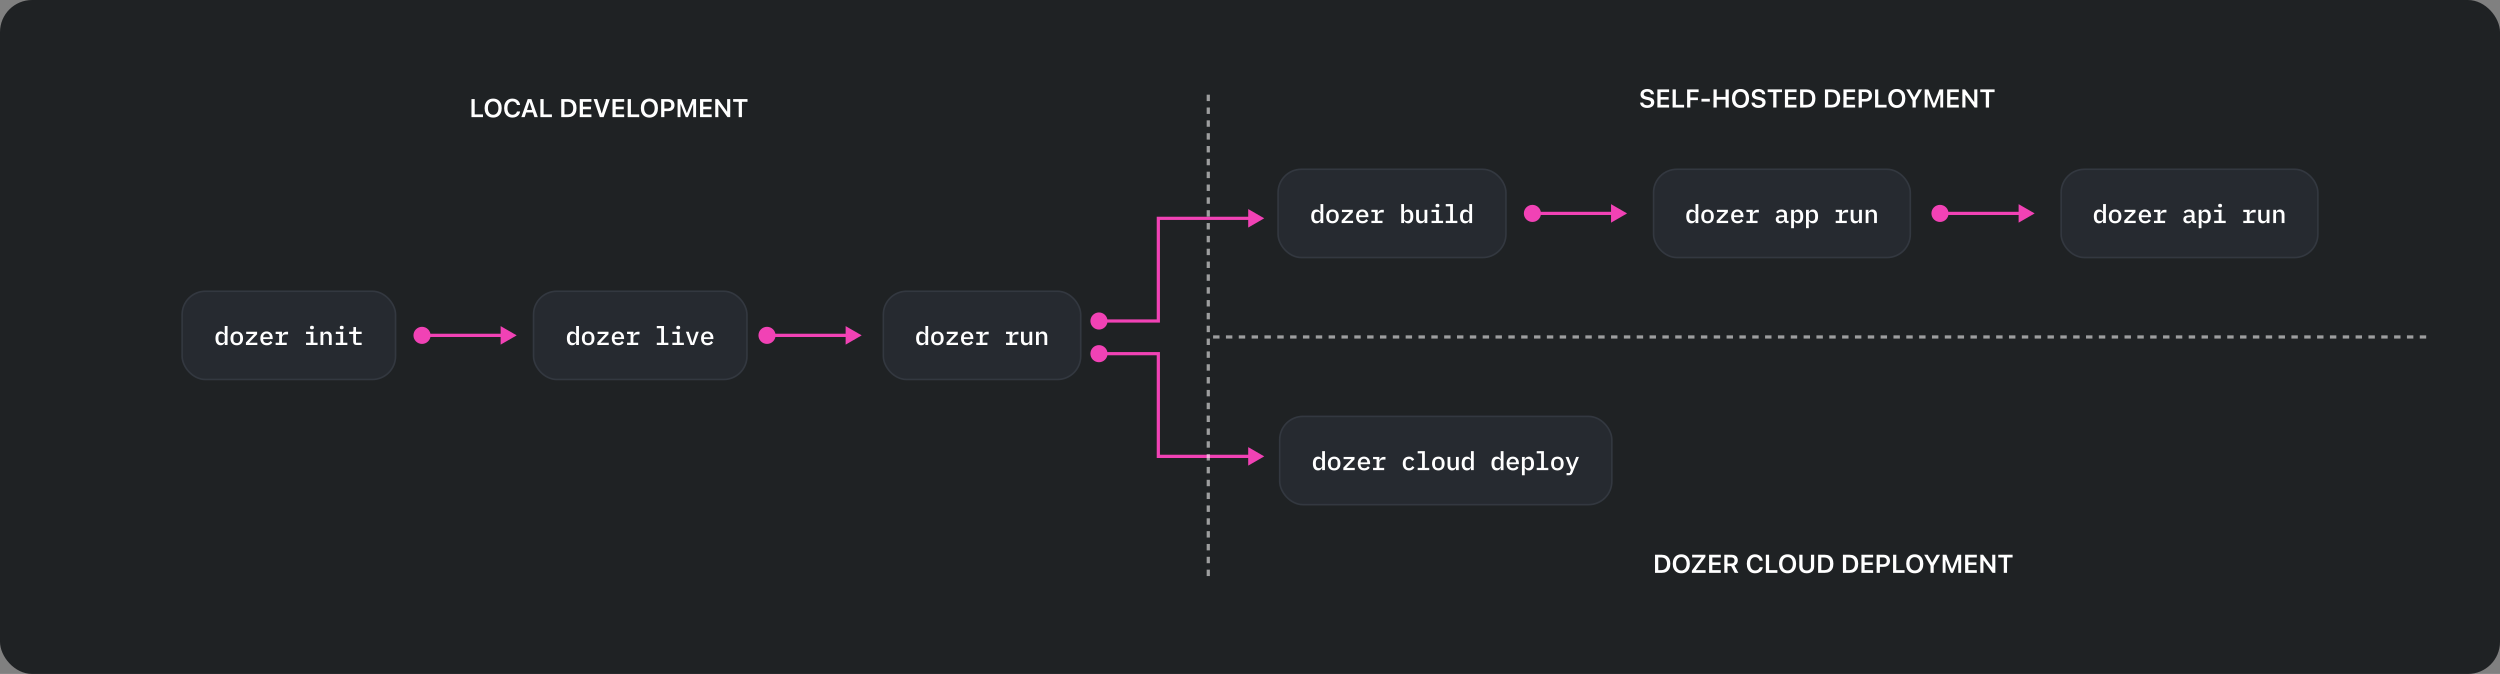 <svg width="1558" height="420" viewBox="0 0 1558 420" fill="none" xmlns="http://www.w3.org/2000/svg">
<rect x="0" y="0" width="1558" height="420" fill="#808080" stroke="none"/>
<rect width="1558" height="420" rx="20" fill="#1F2224"/>
<rect x="113.5" y="181.5" width="133" height="55" rx="14.5" fill="#262A30"/>
<path d="M140.063 213.592H139.967C139.722 214.093 139.397 214.488 138.991 214.776C138.586 215.053 138.079 215.192 137.471 215.192C136.501 215.192 135.727 214.829 135.151 214.104C134.575 213.379 134.287 212.301 134.287 210.872C134.287 209.443 134.575 208.365 135.151 207.64C135.727 206.915 136.501 206.552 137.471 206.552C138.079 206.552 138.586 206.696 138.991 206.984C139.397 207.261 139.722 207.651 139.967 208.152H140.063V203.16H141.807V215H140.063V213.592ZM138.191 213.768C138.447 213.768 138.687 213.736 138.911 213.672C139.135 213.608 139.333 213.512 139.503 213.384C139.674 213.256 139.807 213.101 139.903 212.92C140.01 212.728 140.063 212.504 140.063 212.248V209.496C140.063 209.24 140.01 209.021 139.903 208.84C139.807 208.648 139.674 208.488 139.503 208.36C139.333 208.232 139.135 208.136 138.911 208.072C138.687 208.008 138.447 207.976 138.191 207.976C137.53 207.976 137.018 208.179 136.655 208.584C136.303 208.989 136.127 209.528 136.127 210.2V211.544C136.127 212.216 136.303 212.755 136.655 213.16C137.018 213.565 137.53 213.768 138.191 213.768ZM147.545 215.192C146.937 215.192 146.388 215.091 145.897 214.888C145.417 214.685 145.006 214.397 144.665 214.024C144.334 213.651 144.078 213.197 143.897 212.664C143.716 212.131 143.625 211.533 143.625 210.872C143.625 210.211 143.716 209.613 143.897 209.08C144.078 208.547 144.334 208.093 144.665 207.72C145.006 207.347 145.417 207.059 145.897 206.856C146.388 206.653 146.937 206.552 147.545 206.552C148.153 206.552 148.697 206.653 149.177 206.856C149.668 207.059 150.078 207.347 150.409 207.72C150.75 208.093 151.012 208.547 151.193 209.08C151.374 209.613 151.465 210.211 151.465 210.872C151.465 211.533 151.374 212.131 151.193 212.664C151.012 213.197 150.75 213.651 150.409 214.024C150.078 214.397 149.668 214.685 149.177 214.888C148.697 215.091 148.153 215.192 147.545 215.192ZM147.545 213.816C148.185 213.816 148.692 213.624 149.065 213.24C149.449 212.845 149.641 212.264 149.641 211.496V210.248C149.641 209.48 149.449 208.904 149.065 208.52C148.692 208.125 148.185 207.928 147.545 207.928C146.905 207.928 146.393 208.125 146.009 208.52C145.636 208.904 145.449 209.48 145.449 210.248V211.496C145.449 212.264 145.636 212.845 146.009 213.24C146.393 213.624 146.905 213.816 147.545 213.816ZM153.251 215V213.464L158.275 208.152H153.427V206.744H160.227V208.28L155.203 213.592H160.387V215H153.251ZM166.268 215.192C165.639 215.192 165.074 215.091 164.572 214.888C164.071 214.685 163.65 214.397 163.308 214.024C162.967 213.651 162.706 213.203 162.524 212.68C162.343 212.147 162.252 211.549 162.252 210.888C162.252 210.227 162.343 209.629 162.524 209.096C162.716 208.563 162.978 208.109 163.308 207.736C163.65 207.352 164.06 207.059 164.54 206.856C165.02 206.653 165.554 206.552 166.14 206.552C166.716 206.552 167.239 206.653 167.708 206.856C168.178 207.048 168.578 207.325 168.908 207.688C169.239 208.051 169.49 208.483 169.66 208.984C169.842 209.485 169.932 210.04 169.932 210.648V211.304H164.012V211.576C164.012 212.227 164.215 212.76 164.62 213.176C165.026 213.581 165.586 213.784 166.3 213.784C166.834 213.784 167.287 213.672 167.661 213.448C168.044 213.213 168.354 212.904 168.589 212.52L169.677 213.48C169.399 213.96 168.973 214.365 168.397 214.696C167.831 215.027 167.122 215.192 166.268 215.192ZM166.14 207.88C165.831 207.88 165.543 207.933 165.276 208.04C165.02 208.147 164.796 208.301 164.604 208.504C164.423 208.696 164.279 208.925 164.172 209.192C164.066 209.459 164.012 209.752 164.012 210.072V210.184H168.156V210.024C168.156 209.373 167.97 208.856 167.596 208.472C167.234 208.077 166.748 207.88 166.14 207.88ZM171.782 213.592H173.974V208.152H171.782V206.744H175.718V208.936H175.814C175.889 208.648 175.996 208.371 176.134 208.104C176.273 207.837 176.449 207.608 176.662 207.416C176.876 207.213 177.137 207.053 177.446 206.936C177.756 206.808 178.118 206.744 178.534 206.744H179.526V208.408H177.894C177.254 208.408 176.732 208.6 176.326 208.984C175.921 209.357 175.718 209.864 175.718 210.504V213.592H178.71V215H171.782V213.592ZM194.426 205.24C193.978 205.24 193.663 205.149 193.482 204.968C193.311 204.787 193.226 204.563 193.226 204.296V203.96C193.226 203.693 193.311 203.469 193.482 203.288C193.663 203.107 193.972 203.016 194.41 203.016C194.858 203.016 195.167 203.107 195.338 203.288C195.519 203.469 195.61 203.693 195.61 203.96V204.296C195.61 204.563 195.519 204.787 195.338 204.968C195.167 205.149 194.863 205.24 194.426 205.24ZM190.73 213.592H193.546V208.152H190.73V206.744H195.29V213.592H197.93V215H190.73V213.592ZM199.731 215V206.744H201.475V208.152H201.555C201.641 207.939 201.747 207.736 201.875 207.544C202.014 207.341 202.179 207.171 202.371 207.032C202.563 206.883 202.787 206.765 203.043 206.68C203.299 206.595 203.598 206.552 203.939 206.552C204.771 206.552 205.443 206.824 205.955 207.368C206.467 207.912 206.723 208.685 206.723 209.688V215H204.979V209.944C204.979 208.632 204.409 207.976 203.267 207.976C203.043 207.976 202.825 208.008 202.611 208.072C202.398 208.125 202.206 208.211 202.035 208.328C201.865 208.445 201.726 208.595 201.619 208.776C201.523 208.957 201.475 209.165 201.475 209.4V215H199.731ZM212.973 205.24C212.525 205.24 212.211 205.149 212.029 204.968C211.859 204.787 211.773 204.563 211.773 204.296V203.96C211.773 203.693 211.859 203.469 212.029 203.288C212.211 203.107 212.52 203.016 212.957 203.016C213.405 203.016 213.715 203.107 213.885 203.288C214.067 203.469 214.157 203.693 214.157 203.96V204.296C214.157 204.563 214.067 204.787 213.885 204.968C213.715 205.149 213.411 205.24 212.973 205.24ZM209.277 213.592H212.093V208.152H209.277V206.744H213.837V213.592H216.477V215H209.277V213.592ZM222.231 215C221.506 215 220.972 214.808 220.631 214.424C220.29 214.029 220.119 213.523 220.119 212.904V208.152H217.575V206.744H219.383C219.692 206.744 219.911 206.685 220.039 206.568C220.167 206.44 220.231 206.216 220.231 205.896V203.832H221.863V206.744H225.383V208.152H221.863V213.592H225.383V215H222.231Z" fill="white"/>
<rect x="113.5" y="181.5" width="133" height="55" rx="14.5" stroke="#333840"/>
<rect x="332.5" y="181.5" width="133" height="55" rx="14.5" fill="#262A30"/>
<path d="M359.063 213.592H358.967C358.722 214.093 358.397 214.488 357.991 214.776C357.586 215.053 357.079 215.192 356.471 215.192C355.501 215.192 354.727 214.829 354.151 214.104C353.575 213.379 353.287 212.301 353.287 210.872C353.287 209.443 353.575 208.365 354.151 207.64C354.727 206.915 355.501 206.552 356.471 206.552C357.079 206.552 357.586 206.696 357.991 206.984C358.397 207.261 358.722 207.651 358.967 208.152H359.063V203.16H360.807V215H359.063V213.592ZM357.191 213.768C357.447 213.768 357.687 213.736 357.911 213.672C358.135 213.608 358.333 213.512 358.503 213.384C358.674 213.256 358.807 213.101 358.903 212.92C359.01 212.728 359.063 212.504 359.063 212.248V209.496C359.063 209.24 359.01 209.021 358.903 208.84C358.807 208.648 358.674 208.488 358.503 208.36C358.333 208.232 358.135 208.136 357.911 208.072C357.687 208.008 357.447 207.976 357.191 207.976C356.53 207.976 356.018 208.179 355.655 208.584C355.303 208.989 355.127 209.528 355.127 210.2V211.544C355.127 212.216 355.303 212.755 355.655 213.16C356.018 213.565 356.53 213.768 357.191 213.768ZM366.545 215.192C365.937 215.192 365.388 215.091 364.897 214.888C364.417 214.685 364.006 214.397 363.665 214.024C363.334 213.651 363.078 213.197 362.897 212.664C362.716 212.131 362.625 211.533 362.625 210.872C362.625 210.211 362.716 209.613 362.897 209.08C363.078 208.547 363.334 208.093 363.665 207.72C364.006 207.347 364.417 207.059 364.897 206.856C365.388 206.653 365.937 206.552 366.545 206.552C367.153 206.552 367.697 206.653 368.177 206.856C368.668 207.059 369.078 207.347 369.409 207.72C369.75 208.093 370.012 208.547 370.193 209.08C370.374 209.613 370.465 210.211 370.465 210.872C370.465 211.533 370.374 212.131 370.193 212.664C370.012 213.197 369.75 213.651 369.409 214.024C369.078 214.397 368.668 214.685 368.177 214.888C367.697 215.091 367.153 215.192 366.545 215.192ZM366.545 213.816C367.185 213.816 367.692 213.624 368.065 213.24C368.449 212.845 368.641 212.264 368.641 211.496V210.248C368.641 209.48 368.449 208.904 368.065 208.52C367.692 208.125 367.185 207.928 366.545 207.928C365.905 207.928 365.393 208.125 365.009 208.52C364.636 208.904 364.449 209.48 364.449 210.248V211.496C364.449 212.264 364.636 212.845 365.009 213.24C365.393 213.624 365.905 213.816 366.545 213.816ZM372.251 215V213.464L377.275 208.152H372.427V206.744H379.227V208.28L374.203 213.592H379.387V215H372.251ZM385.268 215.192C384.639 215.192 384.074 215.091 383.572 214.888C383.071 214.685 382.65 214.397 382.308 214.024C381.967 213.651 381.706 213.203 381.524 212.68C381.343 212.147 381.252 211.549 381.252 210.888C381.252 210.227 381.343 209.629 381.524 209.096C381.716 208.563 381.978 208.109 382.308 207.736C382.65 207.352 383.06 207.059 383.54 206.856C384.02 206.653 384.554 206.552 385.14 206.552C385.716 206.552 386.239 206.653 386.708 206.856C387.178 207.048 387.578 207.325 387.908 207.688C388.239 208.051 388.49 208.483 388.66 208.984C388.842 209.485 388.932 210.04 388.932 210.648V211.304H383.012V211.576C383.012 212.227 383.215 212.76 383.62 213.176C384.026 213.581 384.586 213.784 385.3 213.784C385.834 213.784 386.287 213.672 386.661 213.448C387.044 213.213 387.354 212.904 387.589 212.52L388.677 213.48C388.399 213.96 387.973 214.365 387.397 214.696C386.831 215.027 386.122 215.192 385.268 215.192ZM385.14 207.88C384.831 207.88 384.543 207.933 384.276 208.04C384.02 208.147 383.796 208.301 383.604 208.504C383.423 208.696 383.279 208.925 383.172 209.192C383.066 209.459 383.012 209.752 383.012 210.072V210.184H387.156V210.024C387.156 209.373 386.97 208.856 386.596 208.472C386.234 208.077 385.748 207.88 385.14 207.88ZM390.782 213.592H392.974V208.152H390.782V206.744H394.718V208.936H394.814C394.889 208.648 394.996 208.371 395.134 208.104C395.273 207.837 395.449 207.608 395.662 207.416C395.876 207.213 396.137 207.053 396.446 206.936C396.756 206.808 397.118 206.744 397.534 206.744H398.526V208.408H396.894C396.254 208.408 395.732 208.6 395.326 208.984C394.921 209.357 394.718 209.864 394.718 210.504V213.592H397.71V215H390.782V213.592ZM409.314 213.592H412.05V204.568H409.314V203.16H413.794V213.592H416.53V215H409.314V213.592ZM422.699 205.24C422.251 205.24 421.937 205.149 421.755 204.968C421.585 204.787 421.499 204.563 421.499 204.296V203.96C421.499 203.693 421.585 203.469 421.755 203.288C421.937 203.107 422.246 203.016 422.683 203.016C423.131 203.016 423.441 203.107 423.611 203.288C423.793 203.469 423.883 203.693 423.883 203.96V204.296C423.883 204.563 423.793 204.787 423.611 204.968C423.441 205.149 423.137 205.24 422.699 205.24ZM419.003 213.592H421.819V208.152H419.003V206.744H423.563V213.592H426.203V215H419.003V213.592ZM430.389 215L427.429 206.744H429.237L430.373 210.232L431.445 213.544H431.541L432.613 210.232L433.749 206.744H435.493L432.533 215H430.389ZM440.911 215.192C440.282 215.192 439.716 215.091 439.215 214.888C438.714 214.685 438.292 214.397 437.951 214.024C437.61 213.651 437.348 213.203 437.167 212.68C436.986 212.147 436.895 211.549 436.895 210.888C436.895 210.227 436.986 209.629 437.167 209.096C437.359 208.563 437.62 208.109 437.951 207.736C438.292 207.352 438.703 207.059 439.183 206.856C439.663 206.653 440.196 206.552 440.783 206.552C441.359 206.552 441.882 206.653 442.351 206.856C442.82 207.048 443.22 207.325 443.551 207.688C443.882 208.051 444.132 208.483 444.303 208.984C444.484 209.485 444.575 210.04 444.575 210.648V211.304H438.655V211.576C438.655 212.227 438.858 212.76 439.263 213.176C439.668 213.581 440.228 213.784 440.943 213.784C441.476 213.784 441.93 213.672 442.303 213.448C442.687 213.213 442.996 212.904 443.231 212.52L444.319 213.48C444.042 213.96 443.615 214.365 443.039 214.696C442.474 215.027 441.764 215.192 440.911 215.192ZM440.783 207.88C440.474 207.88 440.186 207.933 439.919 208.04C439.663 208.147 439.439 208.301 439.247 208.504C439.066 208.696 438.922 208.925 438.815 209.192C438.708 209.459 438.655 209.752 438.655 210.072V210.184H442.799V210.024C442.799 209.373 442.612 208.856 442.239 208.472C441.876 208.077 441.391 207.88 440.783 207.88Z" fill="white"/>
<rect x="332.5" y="181.5" width="133" height="55" rx="14.5" stroke="#333840"/>
<rect x="550.5" y="181.5" width="123" height="55" rx="14.5" fill="#262A30"/>
<path d="M576.7 213.592H576.604C576.359 214.093 576.033 214.488 575.628 214.776C575.223 215.053 574.716 215.192 574.108 215.192C573.137 215.192 572.364 214.829 571.788 214.104C571.212 213.379 570.924 212.301 570.924 210.872C570.924 209.443 571.212 208.365 571.788 207.64C572.364 206.915 573.137 206.552 574.108 206.552C574.716 206.552 575.223 206.696 575.628 206.984C576.033 207.261 576.359 207.651 576.604 208.152H576.7V203.16H578.444V215H576.7V213.592ZM574.828 213.768C575.084 213.768 575.324 213.736 575.548 213.672C575.772 213.608 575.969 213.512 576.14 213.384C576.311 213.256 576.444 213.101 576.54 212.92C576.647 212.728 576.7 212.504 576.7 212.248V209.496C576.7 209.24 576.647 209.021 576.54 208.84C576.444 208.648 576.311 208.488 576.14 208.36C575.969 208.232 575.772 208.136 575.548 208.072C575.324 208.008 575.084 207.976 574.828 207.976C574.167 207.976 573.655 208.179 573.292 208.584C572.94 208.989 572.764 209.528 572.764 210.2V211.544C572.764 212.216 572.94 212.755 573.292 213.16C573.655 213.565 574.167 213.768 574.828 213.768ZM584.182 215.192C583.574 215.192 583.025 215.091 582.534 214.888C582.054 214.685 581.643 214.397 581.302 214.024C580.971 213.651 580.715 213.197 580.534 212.664C580.353 212.131 580.262 211.533 580.262 210.872C580.262 210.211 580.353 209.613 580.534 209.08C580.715 208.547 580.971 208.093 581.302 207.72C581.643 207.347 582.054 207.059 582.534 206.856C583.025 206.653 583.574 206.552 584.182 206.552C584.79 206.552 585.334 206.653 585.814 206.856C586.305 207.059 586.715 207.347 587.046 207.72C587.387 208.093 587.649 208.547 587.83 209.08C588.011 209.613 588.102 210.211 588.102 210.872C588.102 211.533 588.011 212.131 587.83 212.664C587.649 213.197 587.387 213.651 587.046 214.024C586.715 214.397 586.305 214.685 585.814 214.888C585.334 215.091 584.79 215.192 584.182 215.192ZM584.182 213.816C584.822 213.816 585.329 213.624 585.702 213.24C586.086 212.845 586.278 212.264 586.278 211.496V210.248C586.278 209.48 586.086 208.904 585.702 208.52C585.329 208.125 584.822 207.928 584.182 207.928C583.542 207.928 583.03 208.125 582.646 208.52C582.273 208.904 582.086 209.48 582.086 210.248V211.496C582.086 212.264 582.273 212.845 582.646 213.24C583.03 213.624 583.542 213.816 584.182 213.816ZM589.888 215V213.464L594.912 208.152H590.064V206.744H596.864V208.28L591.84 213.592H597.024V215H589.888ZM602.905 215.192C602.276 215.192 601.711 215.091 601.209 214.888C600.708 214.685 600.287 214.397 599.945 214.024C599.604 213.651 599.343 213.203 599.161 212.68C598.98 212.147 598.889 211.549 598.889 210.888C598.889 210.227 598.98 209.629 599.161 209.096C599.353 208.563 599.615 208.109 599.945 207.736C600.287 207.352 600.697 207.059 601.177 206.856C601.657 206.653 602.191 206.552 602.777 206.552C603.353 206.552 603.876 206.653 604.345 206.856C604.815 207.048 605.215 207.325 605.545 207.688C605.876 208.051 606.127 208.483 606.297 208.984C606.479 209.485 606.569 210.04 606.569 210.648V211.304H600.649V211.576C600.649 212.227 600.852 212.76 601.257 213.176C601.663 213.581 602.223 213.784 602.937 213.784C603.471 213.784 603.924 213.672 604.297 213.448C604.681 213.213 604.991 212.904 605.225 212.52L606.313 213.48C606.036 213.96 605.609 214.365 605.033 214.696C604.468 215.027 603.759 215.192 602.905 215.192ZM602.777 207.88C602.468 207.88 602.18 207.933 601.913 208.04C601.657 208.147 601.433 208.301 601.241 208.504C601.06 208.696 600.916 208.925 600.809 209.192C600.703 209.459 600.649 209.752 600.649 210.072V210.184H604.793V210.024C604.793 209.373 604.607 208.856 604.233 208.472C603.871 208.077 603.385 207.88 602.777 207.88ZM608.419 213.592H610.611V208.152H608.419V206.744H612.355V208.936H612.451C612.526 208.648 612.632 208.371 612.771 208.104C612.91 207.837 613.086 207.608 613.299 207.416C613.512 207.213 613.774 207.053 614.083 206.936C614.392 206.808 614.755 206.744 615.171 206.744H616.163V208.408H614.531C613.891 208.408 613.368 208.6 612.963 208.984C612.558 209.357 612.355 209.864 612.355 210.504V213.592H615.347V215H608.419V213.592ZM626.967 213.592H629.159V208.152H626.967V206.744H630.903V208.936H630.999C631.073 208.648 631.18 208.371 631.319 208.104C631.457 207.837 631.633 207.608 631.847 207.416C632.06 207.213 632.321 207.053 632.631 206.936C632.94 206.808 633.303 206.744 633.719 206.744H634.711V208.408H633.079C632.439 208.408 631.916 208.6 631.511 208.984C631.105 209.357 630.903 209.864 630.903 210.504V213.592H633.895V215H626.967V213.592ZM641.536 213.592H641.456C641.371 213.805 641.259 214.013 641.12 214.216C640.992 214.408 640.832 214.579 640.64 214.728C640.448 214.867 640.224 214.979 639.968 215.064C639.712 215.149 639.414 215.192 639.072 215.192C638.24 215.192 637.568 214.92 637.056 214.376C636.544 213.832 636.288 213.059 636.288 212.056V206.744H638.032V211.8C638.032 213.112 638.603 213.768 639.744 213.768C639.968 213.768 640.187 213.741 640.4 213.688C640.614 213.624 640.806 213.533 640.976 213.416C641.147 213.299 641.28 213.155 641.376 212.984C641.483 212.803 641.536 212.589 641.536 212.344V206.744H643.28V215H641.536V213.592ZM645.642 215V206.744H647.386V208.152H647.466C647.551 207.939 647.658 207.736 647.786 207.544C647.925 207.341 648.09 207.171 648.282 207.032C648.474 206.883 648.698 206.765 648.954 206.68C649.21 206.595 649.509 206.552 649.85 206.552C650.682 206.552 651.354 206.824 651.866 207.368C652.378 207.912 652.634 208.685 652.634 209.688V215H650.89V209.944C650.89 208.632 650.319 207.976 649.178 207.976C648.954 207.976 648.735 208.008 648.522 208.072C648.309 208.125 648.117 208.211 647.946 208.328C647.775 208.445 647.637 208.595 647.53 208.776C647.434 208.957 647.386 209.165 647.386 209.4V215H645.642Z" fill="white"/>
<rect x="550.5" y="181.5" width="123" height="55" rx="14.5" stroke="#333840"/>
<rect x="797.5" y="259.5" width="207" height="55" rx="14.5" fill="#262A30"/>
<path d="M823.968 291.592H823.872C823.627 292.093 823.302 292.488 822.896 292.776C822.491 293.053 821.984 293.192 821.376 293.192C820.406 293.192 819.632 292.829 819.056 292.104C818.48 291.379 818.192 290.301 818.192 288.872C818.192 287.443 818.48 286.365 819.056 285.64C819.632 284.915 820.406 284.552 821.376 284.552C821.984 284.552 822.491 284.696 822.896 284.984C823.302 285.261 823.627 285.651 823.872 286.152H823.968V281.16H825.712V293H823.968V291.592ZM822.096 291.768C822.352 291.768 822.592 291.736 822.816 291.672C823.04 291.608 823.238 291.512 823.408 291.384C823.579 291.256 823.712 291.101 823.808 290.92C823.915 290.728 823.968 290.504 823.968 290.248V287.496C823.968 287.24 823.915 287.021 823.808 286.84C823.712 286.648 823.579 286.488 823.408 286.36C823.238 286.232 823.04 286.136 822.816 286.072C822.592 286.008 822.352 285.976 822.096 285.976C821.435 285.976 820.923 286.179 820.56 286.584C820.208 286.989 820.032 287.528 820.032 288.2V289.544C820.032 290.216 820.208 290.755 820.56 291.16C820.923 291.565 821.435 291.768 822.096 291.768ZM831.45 293.192C830.842 293.192 830.293 293.091 829.802 292.888C829.322 292.685 828.911 292.397 828.57 292.024C828.239 291.651 827.983 291.197 827.802 290.664C827.621 290.131 827.53 289.533 827.53 288.872C827.53 288.211 827.621 287.613 827.802 287.08C827.983 286.547 828.239 286.093 828.57 285.72C828.911 285.347 829.322 285.059 829.802 284.856C830.293 284.653 830.842 284.552 831.45 284.552C832.058 284.552 832.602 284.653 833.082 284.856C833.573 285.059 833.983 285.347 834.314 285.72C834.655 286.093 834.917 286.547 835.098 287.08C835.279 287.613 835.37 288.211 835.37 288.872C835.37 289.533 835.279 290.131 835.098 290.664C834.917 291.197 834.655 291.651 834.314 292.024C833.983 292.397 833.573 292.685 833.082 292.888C832.602 293.091 832.058 293.192 831.45 293.192ZM831.45 291.816C832.09 291.816 832.597 291.624 832.97 291.24C833.354 290.845 833.546 290.264 833.546 289.496V288.248C833.546 287.48 833.354 286.904 832.97 286.52C832.597 286.125 832.09 285.928 831.45 285.928C830.81 285.928 830.298 286.125 829.914 286.52C829.541 286.904 829.354 287.48 829.354 288.248V289.496C829.354 290.264 829.541 290.845 829.914 291.24C830.298 291.624 830.81 291.816 831.45 291.816ZM837.156 293V291.464L842.18 286.152H837.332V284.744H844.132V286.28L839.108 291.592H844.292V293H837.156ZM850.174 293.192C849.544 293.192 848.979 293.091 848.478 292.888C847.976 292.685 847.555 292.397 847.214 292.024C846.872 291.651 846.611 291.203 846.43 290.68C846.248 290.147 846.158 289.549 846.158 288.888C846.158 288.227 846.248 287.629 846.43 287.096C846.622 286.563 846.883 286.109 847.214 285.736C847.555 285.352 847.966 285.059 848.446 284.856C848.926 284.653 849.459 284.552 850.046 284.552C850.622 284.552 851.144 284.653 851.614 284.856C852.083 285.048 852.483 285.325 852.814 285.688C853.144 286.051 853.395 286.483 853.566 286.984C853.747 287.485 853.838 288.04 853.838 288.648V289.304H847.918V289.576C847.918 290.227 848.12 290.76 848.526 291.176C848.931 291.581 849.491 291.784 850.206 291.784C850.739 291.784 851.192 291.672 851.566 291.448C851.95 291.213 852.259 290.904 852.494 290.52L853.582 291.48C853.304 291.96 852.878 292.365 852.302 292.696C851.736 293.027 851.027 293.192 850.174 293.192ZM850.046 285.88C849.736 285.88 849.448 285.933 849.182 286.04C848.926 286.147 848.702 286.301 848.51 286.504C848.328 286.696 848.184 286.925 848.078 287.192C847.971 287.459 847.918 287.752 847.918 288.072V288.184H852.062V288.024C852.062 287.373 851.875 286.856 851.502 286.472C851.139 286.077 850.654 285.88 850.046 285.88ZM855.687 291.592H857.879V286.152H855.687V284.744H859.623V286.936H859.719C859.794 286.648 859.901 286.371 860.039 286.104C860.178 285.837 860.354 285.608 860.567 285.416C860.781 285.213 861.042 285.053 861.351 284.936C861.661 284.808 862.023 284.744 862.439 284.744H863.431V286.408H861.799C861.159 286.408 860.637 286.6 860.231 286.984C859.826 287.357 859.623 287.864 859.623 288.504V291.592H862.615V293H855.687V291.592ZM878.123 293.192C877.504 293.192 876.949 293.091 876.459 292.888C875.979 292.685 875.568 292.397 875.227 292.024C874.896 291.651 874.64 291.197 874.459 290.664C874.288 290.131 874.203 289.533 874.203 288.872C874.203 288.211 874.288 287.613 874.459 287.08C874.64 286.547 874.896 286.093 875.227 285.72C875.568 285.347 875.979 285.059 876.459 284.856C876.949 284.653 877.499 284.552 878.107 284.552C878.96 284.552 879.643 284.733 880.155 285.096C880.677 285.459 881.067 285.928 881.323 286.504L879.963 287.24C879.813 286.856 879.584 286.552 879.275 286.328C878.976 286.104 878.587 285.992 878.107 285.992C877.445 285.992 876.933 286.195 876.571 286.6C876.208 286.995 876.027 287.523 876.027 288.184V289.56C876.027 290.211 876.208 290.739 876.571 291.144C876.933 291.549 877.456 291.752 878.139 291.752C878.651 291.752 879.067 291.635 879.387 291.4C879.717 291.165 879.979 290.845 880.171 290.44L881.451 291.224C881.184 291.8 880.779 292.275 880.235 292.648C879.691 293.011 878.987 293.192 878.123 293.192ZM883.493 291.592H886.229V282.568H883.493V281.16H887.973V291.592H890.709V293H883.493V291.592ZM896.366 293.192C895.758 293.192 895.209 293.091 894.718 292.888C894.238 292.685 893.828 292.397 893.486 292.024C893.156 291.651 892.9 291.197 892.718 290.664C892.537 290.131 892.446 289.533 892.446 288.872C892.446 288.211 892.537 287.613 892.718 287.08C892.9 286.547 893.156 286.093 893.486 285.72C893.828 285.347 894.238 285.059 894.718 284.856C895.209 284.653 895.758 284.552 896.366 284.552C896.974 284.552 897.518 284.653 897.998 284.856C898.489 285.059 898.9 285.347 899.23 285.72C899.572 286.093 899.833 286.547 900.014 287.08C900.196 287.613 900.286 288.211 900.286 288.872C900.286 289.533 900.196 290.131 900.014 290.664C899.833 291.197 899.572 291.651 899.23 292.024C898.9 292.397 898.489 292.685 897.998 292.888C897.518 293.091 896.974 293.192 896.366 293.192ZM896.366 291.816C897.006 291.816 897.513 291.624 897.886 291.24C898.27 290.845 898.462 290.264 898.462 289.496V288.248C898.462 287.48 898.27 286.904 897.886 286.52C897.513 286.125 897.006 285.928 896.366 285.928C895.726 285.928 895.214 286.125 894.83 286.52C894.457 286.904 894.27 287.48 894.27 288.248V289.496C894.27 290.264 894.457 290.845 894.83 291.24C895.214 291.624 895.726 291.816 896.366 291.816ZM907.352 291.592H907.272C907.187 291.805 907.075 292.013 906.936 292.216C906.808 292.408 906.648 292.579 906.456 292.728C906.264 292.867 906.04 292.979 905.784 293.064C905.528 293.149 905.229 293.192 904.888 293.192C904.056 293.192 903.384 292.92 902.872 292.376C902.36 291.832 902.104 291.059 902.104 290.056V284.744H903.848V289.8C903.848 291.112 904.419 291.768 905.56 291.768C905.784 291.768 906.003 291.741 906.216 291.688C906.429 291.624 906.621 291.533 906.792 291.416C906.963 291.299 907.096 291.155 907.192 290.984C907.299 290.803 907.352 290.589 907.352 290.344V284.744H909.096V293H907.352V291.592ZM916.706 291.592H916.61C916.364 292.093 916.039 292.488 915.634 292.776C915.228 293.053 914.722 293.192 914.114 293.192C913.143 293.192 912.37 292.829 911.794 292.104C911.218 291.379 910.93 290.301 910.93 288.872C910.93 287.443 911.218 286.365 911.794 285.64C912.37 284.915 913.143 284.552 914.114 284.552C914.722 284.552 915.228 284.696 915.634 284.984C916.039 285.261 916.364 285.651 916.61 286.152H916.706V281.16H918.45V293H916.706V291.592ZM914.834 291.768C915.09 291.768 915.33 291.736 915.554 291.672C915.778 291.608 915.975 291.512 916.146 291.384C916.316 291.256 916.45 291.101 916.546 290.92C916.652 290.728 916.706 290.504 916.706 290.248V287.496C916.706 287.24 916.652 287.021 916.546 286.84C916.45 286.648 916.316 286.488 916.146 286.36C915.975 286.232 915.778 286.136 915.554 286.072C915.33 286.008 915.09 285.976 914.834 285.976C914.172 285.976 913.66 286.179 913.298 286.584C912.946 286.989 912.77 287.528 912.77 288.2V289.544C912.77 290.216 912.946 290.755 913.298 291.16C913.66 291.565 914.172 291.768 914.834 291.768ZM935.253 291.592H935.157C934.912 292.093 934.587 292.488 934.181 292.776C933.776 293.053 933.269 293.192 932.661 293.192C931.691 293.192 930.917 292.829 930.341 292.104C929.765 291.379 929.477 290.301 929.477 288.872C929.477 287.443 929.765 286.365 930.341 285.64C930.917 284.915 931.691 284.552 932.661 284.552C933.269 284.552 933.776 284.696 934.181 284.984C934.587 285.261 934.912 285.651 935.157 286.152H935.253V281.16H936.997V293H935.253V291.592ZM933.381 291.768C933.637 291.768 933.877 291.736 934.101 291.672C934.325 291.608 934.523 291.512 934.693 291.384C934.864 291.256 934.997 291.101 935.093 290.92C935.2 290.728 935.253 290.504 935.253 290.248V287.496C935.253 287.24 935.2 287.021 935.093 286.84C934.997 286.648 934.864 286.488 934.693 286.36C934.523 286.232 934.325 286.136 934.101 286.072C933.877 286.008 933.637 285.976 933.381 285.976C932.72 285.976 932.208 286.179 931.845 286.584C931.493 286.989 931.317 287.528 931.317 288.2V289.544C931.317 290.216 931.493 290.755 931.845 291.16C932.208 291.565 932.72 291.768 933.381 291.768ZM942.911 293.192C942.282 293.192 941.716 293.091 941.215 292.888C940.714 292.685 940.292 292.397 939.951 292.024C939.61 291.651 939.348 291.203 939.167 290.68C938.986 290.147 938.895 289.549 938.895 288.888C938.895 288.227 938.986 287.629 939.167 287.096C939.359 286.563 939.62 286.109 939.951 285.736C940.292 285.352 940.703 285.059 941.183 284.856C941.663 284.653 942.196 284.552 942.783 284.552C943.359 284.552 943.882 284.653 944.351 284.856C944.82 285.048 945.22 285.325 945.551 285.688C945.882 286.051 946.132 286.483 946.303 286.984C946.484 287.485 946.575 288.04 946.575 288.648V289.304H940.655V289.576C940.655 290.227 940.858 290.76 941.263 291.176C941.668 291.581 942.228 291.784 942.943 291.784C943.476 291.784 943.93 291.672 944.303 291.448C944.687 291.213 944.996 290.904 945.231 290.52L946.319 291.48C946.042 291.96 945.615 292.365 945.039 292.696C944.474 293.027 943.764 293.192 942.911 293.192ZM942.783 285.88C942.474 285.88 942.186 285.933 941.919 286.04C941.663 286.147 941.439 286.301 941.247 286.504C941.066 286.696 940.922 286.925 940.815 287.192C940.708 287.459 940.655 287.752 940.655 288.072V288.184H944.799V288.024C944.799 287.373 944.612 286.856 944.239 286.472C943.876 286.077 943.391 285.88 942.783 285.88ZM948.473 284.744H950.217V286.152H950.313C950.558 285.651 950.883 285.261 951.289 284.984C951.694 284.696 952.201 284.552 952.809 284.552C953.779 284.552 954.553 284.915 955.129 285.64C955.705 286.365 955.993 287.443 955.993 288.872C955.993 290.301 955.705 291.379 955.129 292.104C954.553 292.829 953.779 293.192 952.809 293.192C952.201 293.192 951.694 293.053 951.289 292.776C950.883 292.488 950.558 292.093 950.313 291.592H950.217V296.2H948.473V284.744ZM952.089 291.768C952.75 291.768 953.257 291.565 953.609 291.16C953.971 290.755 954.153 290.216 954.153 289.544V288.2C954.153 287.528 953.971 286.989 953.609 286.584C953.257 286.179 952.75 285.976 952.089 285.976C951.833 285.976 951.593 286.008 951.369 286.072C951.145 286.136 950.947 286.232 950.777 286.36C950.606 286.488 950.467 286.648 950.361 286.84C950.265 287.021 950.217 287.24 950.217 287.496V290.248C950.217 290.504 950.265 290.728 950.361 290.92C950.467 291.101 950.606 291.256 950.777 291.384C950.947 291.512 951.145 291.608 951.369 291.672C951.593 291.736 951.833 291.768 952.089 291.768ZM957.682 291.592H960.418V282.568H957.682V281.16H962.162V291.592H964.898V293H957.682V291.592ZM970.556 293.192C969.948 293.192 969.399 293.091 968.908 292.888C968.428 292.685 968.018 292.397 967.676 292.024C967.346 291.651 967.09 291.197 966.908 290.664C966.727 290.131 966.636 289.533 966.636 288.872C966.636 288.211 966.727 287.613 966.908 287.08C967.09 286.547 967.346 286.093 967.676 285.72C968.018 285.347 968.428 285.059 968.908 284.856C969.399 284.653 969.948 284.552 970.556 284.552C971.164 284.552 971.708 284.653 972.188 284.856C972.679 285.059 973.09 285.347 973.42 285.72C973.762 286.093 974.023 286.547 974.204 287.08C974.386 287.613 974.476 288.211 974.476 288.872C974.476 289.533 974.386 290.131 974.204 290.664C974.023 291.197 973.762 291.651 973.42 292.024C973.09 292.397 972.679 292.685 972.188 292.888C971.708 293.091 971.164 293.192 970.556 293.192ZM970.556 291.816C971.196 291.816 971.703 291.624 972.076 291.24C972.46 290.845 972.652 290.264 972.652 289.496V288.248C972.652 287.48 972.46 286.904 972.076 286.52C971.703 286.125 971.196 285.928 970.556 285.928C969.916 285.928 969.404 286.125 969.02 286.52C968.647 286.904 968.46 287.48 968.46 288.248V289.496C968.46 290.264 968.647 290.845 969.02 291.24C969.404 291.624 969.916 291.816 970.556 291.816ZM982.246 284.744H984.006L980.006 294.6C979.793 295.133 979.51 295.533 979.158 295.8C978.817 296.067 978.321 296.2 977.67 296.2H976.278V294.792H978.23L978.982 292.888L975.654 284.744H977.478L978.79 288.2L979.814 291.032H979.91L980.934 288.2L982.246 284.744Z" fill="white"/>
<rect x="797.5" y="259.5" width="207" height="55" rx="14.5" stroke="#333840"/>
<rect x="796.5" y="105.5" width="142" height="55" rx="14.5" fill="#262A30"/>
<path d="M822.926 137.592H822.83C822.585 138.093 822.26 138.488 821.854 138.776C821.449 139.053 820.942 139.192 820.334 139.192C819.364 139.192 818.59 138.829 818.014 138.104C817.438 137.379 817.15 136.301 817.15 134.872C817.15 133.443 817.438 132.365 818.014 131.64C818.59 130.915 819.364 130.552 820.334 130.552C820.942 130.552 821.449 130.696 821.854 130.984C822.26 131.261 822.585 131.651 822.83 132.152H822.926V127.16H824.67V139H822.926V137.592ZM821.054 137.768C821.31 137.768 821.55 137.736 821.774 137.672C821.998 137.608 822.196 137.512 822.366 137.384C822.537 137.256 822.67 137.101 822.766 136.92C822.873 136.728 822.926 136.504 822.926 136.248V133.496C822.926 133.24 822.873 133.021 822.766 132.84C822.67 132.648 822.537 132.488 822.366 132.36C822.196 132.232 821.998 132.136 821.774 132.072C821.55 132.008 821.31 131.976 821.054 131.976C820.393 131.976 819.881 132.179 819.518 132.584C819.166 132.989 818.99 133.528 818.99 134.2V135.544C818.99 136.216 819.166 136.755 819.518 137.16C819.881 137.565 820.393 137.768 821.054 137.768ZM830.408 139.192C829.8 139.192 829.251 139.091 828.76 138.888C828.28 138.685 827.869 138.397 827.528 138.024C827.197 137.651 826.941 137.197 826.76 136.664C826.579 136.131 826.488 135.533 826.488 134.872C826.488 134.211 826.579 133.613 826.76 133.08C826.941 132.547 827.197 132.093 827.528 131.72C827.869 131.347 828.28 131.059 828.76 130.856C829.251 130.653 829.8 130.552 830.408 130.552C831.016 130.552 831.56 130.653 832.04 130.856C832.531 131.059 832.941 131.347 833.272 131.72C833.613 132.093 833.875 132.547 834.056 133.08C834.237 133.613 834.328 134.211 834.328 134.872C834.328 135.533 834.237 136.131 834.056 136.664C833.875 137.197 833.613 137.651 833.272 138.024C832.941 138.397 832.531 138.685 832.04 138.888C831.56 139.091 831.016 139.192 830.408 139.192ZM830.408 137.816C831.048 137.816 831.555 137.624 831.928 137.24C832.312 136.845 832.504 136.264 832.504 135.496V134.248C832.504 133.48 832.312 132.904 831.928 132.52C831.555 132.125 831.048 131.928 830.408 131.928C829.768 131.928 829.256 132.125 828.872 132.52C828.499 132.904 828.312 133.48 828.312 134.248V135.496C828.312 136.264 828.499 136.845 828.872 137.24C829.256 137.624 829.768 137.816 830.408 137.816ZM836.114 139V137.464L841.138 132.152H836.29V130.744H843.09V132.28L838.066 137.592H843.25V139H836.114ZM849.132 139.192C848.502 139.192 847.937 139.091 847.436 138.888C846.934 138.685 846.513 138.397 846.172 138.024C845.83 137.651 845.569 137.203 845.388 136.68C845.206 136.147 845.116 135.549 845.116 134.888C845.116 134.227 845.206 133.629 845.388 133.096C845.58 132.563 845.841 132.109 846.172 131.736C846.513 131.352 846.924 131.059 847.404 130.856C847.884 130.653 848.417 130.552 849.004 130.552C849.58 130.552 850.102 130.653 850.572 130.856C851.041 131.048 851.441 131.325 851.772 131.688C852.102 132.051 852.353 132.483 852.524 132.984C852.705 133.485 852.796 134.04 852.796 134.648V135.304H846.876V135.576C846.876 136.227 847.078 136.76 847.484 137.176C847.889 137.581 848.449 137.784 849.164 137.784C849.697 137.784 850.15 137.672 850.524 137.448C850.908 137.213 851.217 136.904 851.452 136.52L852.54 137.48C852.262 137.96 851.836 138.365 851.26 138.696C850.694 139.027 849.985 139.192 849.132 139.192ZM849.004 131.88C848.694 131.88 848.406 131.933 848.14 132.04C847.884 132.147 847.66 132.301 847.468 132.504C847.286 132.696 847.142 132.925 847.036 133.192C846.929 133.459 846.876 133.752 846.876 134.072V134.184H851.02V134.024C851.02 133.373 850.833 132.856 850.46 132.472C850.097 132.077 849.612 131.88 849.004 131.88ZM854.645 137.592H856.837V132.152H854.645V130.744H858.581V132.936H858.677C858.752 132.648 858.859 132.371 858.997 132.104C859.136 131.837 859.312 131.608 859.525 131.416C859.739 131.213 860 131.053 860.309 130.936C860.619 130.808 860.981 130.744 861.397 130.744H862.389V132.408H860.757C860.117 132.408 859.595 132.6 859.189 132.984C858.784 133.357 858.581 133.864 858.581 134.504V137.592H861.573V139H854.645V137.592ZM873.241 127.16H874.985V132.152H875.081C875.326 131.651 875.652 131.261 876.057 130.984C876.462 130.696 876.969 130.552 877.577 130.552C878.548 130.552 879.321 130.915 879.897 131.64C880.473 132.365 880.761 133.443 880.761 134.872C880.761 136.301 880.473 137.379 879.897 138.104C879.321 138.829 878.548 139.192 877.577 139.192C876.969 139.192 876.462 139.053 876.057 138.776C875.652 138.488 875.326 138.093 875.081 137.592H874.985V139H873.241V127.16ZM876.857 137.768C877.518 137.768 878.025 137.565 878.377 137.16C878.74 136.755 878.921 136.216 878.921 135.544V134.2C878.921 133.528 878.74 132.989 878.377 132.584C878.025 132.179 877.518 131.976 876.857 131.976C876.601 131.976 876.361 132.008 876.137 132.072C875.913 132.136 875.716 132.232 875.545 132.36C875.374 132.488 875.236 132.648 875.129 132.84C875.033 133.021 874.985 133.24 874.985 133.496V136.248C874.985 136.504 875.033 136.728 875.129 136.92C875.236 137.101 875.374 137.256 875.545 137.384C875.716 137.512 875.913 137.608 876.137 137.672C876.361 137.736 876.601 137.768 876.857 137.768ZM887.763 137.592H887.683C887.597 137.805 887.485 138.013 887.347 138.216C887.219 138.408 887.059 138.579 886.867 138.728C886.675 138.867 886.451 138.979 886.195 139.064C885.939 139.149 885.64 139.192 885.299 139.192C884.467 139.192 883.795 138.92 883.283 138.376C882.771 137.832 882.515 137.059 882.515 136.056V130.744H884.259V135.8C884.259 137.112 884.829 137.768 885.971 137.768C886.195 137.768 886.413 137.741 886.627 137.688C886.84 137.624 887.032 137.533 887.203 137.416C887.373 137.299 887.507 137.155 887.603 136.984C887.709 136.803 887.763 136.589 887.763 136.344V130.744H889.507V139H887.763V137.592ZM895.836 129.24C895.388 129.24 895.074 129.149 894.892 128.968C894.722 128.787 894.636 128.563 894.636 128.296V127.96C894.636 127.693 894.722 127.469 894.892 127.288C895.074 127.107 895.383 127.016 895.82 127.016C896.268 127.016 896.578 127.107 896.748 127.288C896.93 127.469 897.02 127.693 897.02 127.96V128.296C897.02 128.563 896.93 128.787 896.748 128.968C896.578 129.149 896.274 129.24 895.836 129.24ZM892.14 137.592H894.956V132.152H892.14V130.744H896.7V137.592H899.34V139H892.14V137.592ZM900.998 137.592H903.734V128.568H900.998V127.16H905.478V137.592H908.214V139H900.998V137.592ZM915.664 137.592H915.568C915.323 138.093 914.997 138.488 914.592 138.776C914.187 139.053 913.68 139.192 913.072 139.192C912.101 139.192 911.328 138.829 910.752 138.104C910.176 137.379 909.888 136.301 909.888 134.872C909.888 133.443 910.176 132.365 910.752 131.64C911.328 130.915 912.101 130.552 913.072 130.552C913.68 130.552 914.187 130.696 914.592 130.984C914.997 131.261 915.323 131.651 915.568 132.152H915.664V127.16H917.408V139H915.664V137.592ZM913.792 137.768C914.048 137.768 914.288 137.736 914.512 137.672C914.736 137.608 914.933 137.512 915.104 137.384C915.275 137.256 915.408 137.101 915.504 136.92C915.611 136.728 915.664 136.504 915.664 136.248V133.496C915.664 133.24 915.611 133.021 915.504 132.84C915.408 132.648 915.275 132.488 915.104 132.36C914.933 132.232 914.736 132.136 914.512 132.072C914.288 132.008 914.048 131.976 913.792 131.976C913.131 131.976 912.619 132.179 912.256 132.584C911.904 132.989 911.728 133.528 911.728 134.2V135.544C911.728 136.216 911.904 136.755 912.256 137.16C912.619 137.565 913.131 137.768 913.792 137.768Z" fill="white"/>
<rect x="796.5" y="105.5" width="142" height="55" rx="14.5" stroke="#333840"/>
<rect x="1284.5" y="105.5" width="160" height="55" rx="14.5" fill="#262A30"/>
<path d="M1310.65 137.592H1310.56C1310.31 138.093 1309.99 138.488 1309.58 138.776C1309.18 139.053 1308.67 139.192 1308.06 139.192C1307.09 139.192 1306.32 138.829 1305.74 138.104C1305.16 137.379 1304.88 136.301 1304.88 134.872C1304.88 133.443 1305.16 132.365 1305.74 131.64C1306.32 130.915 1307.09 130.552 1308.06 130.552C1308.67 130.552 1309.18 130.696 1309.58 130.984C1309.99 131.261 1310.31 131.651 1310.56 132.152H1310.65V127.16H1312.4V139H1310.65V137.592ZM1308.78 137.768C1309.04 137.768 1309.28 137.736 1309.5 137.672C1309.72 137.608 1309.92 137.512 1310.09 137.384C1310.26 137.256 1310.4 137.101 1310.49 136.92C1310.6 136.728 1310.65 136.504 1310.65 136.248V133.496C1310.65 133.24 1310.6 133.021 1310.49 132.84C1310.4 132.648 1310.26 132.488 1310.09 132.36C1309.92 132.232 1309.72 132.136 1309.5 132.072C1309.28 132.008 1309.04 131.976 1308.78 131.976C1308.12 131.976 1307.61 132.179 1307.24 132.584C1306.89 132.989 1306.72 133.528 1306.72 134.2V135.544C1306.72 136.216 1306.89 136.755 1307.24 137.16C1307.61 137.565 1308.12 137.768 1308.78 137.768ZM1318.13 139.192C1317.53 139.192 1316.98 139.091 1316.49 138.888C1316.01 138.685 1315.6 138.397 1315.25 138.024C1314.92 137.651 1314.67 137.197 1314.49 136.664C1314.31 136.131 1314.21 135.533 1314.21 134.872C1314.21 134.211 1314.31 133.613 1314.49 133.08C1314.67 132.547 1314.92 132.093 1315.25 131.72C1315.6 131.347 1316.01 131.059 1316.49 130.856C1316.98 130.653 1317.53 130.552 1318.13 130.552C1318.74 130.552 1319.29 130.653 1319.77 130.856C1320.26 131.059 1320.67 131.347 1321 131.72C1321.34 132.093 1321.6 132.547 1321.78 133.08C1321.96 133.613 1322.05 134.211 1322.05 134.872C1322.05 135.533 1321.96 136.131 1321.78 136.664C1321.6 137.197 1321.34 137.651 1321 138.024C1320.67 138.397 1320.26 138.685 1319.77 138.888C1319.29 139.091 1318.74 139.192 1318.13 139.192ZM1318.13 137.816C1318.77 137.816 1319.28 137.624 1319.65 137.24C1320.04 136.845 1320.23 136.264 1320.23 135.496V134.248C1320.23 133.48 1320.04 132.904 1319.65 132.52C1319.28 132.125 1318.77 131.928 1318.13 131.928C1317.49 131.928 1316.98 132.125 1316.6 132.52C1316.23 132.904 1316.04 133.48 1316.04 134.248V135.496C1316.04 136.264 1316.23 136.845 1316.6 137.24C1316.98 137.624 1317.49 137.816 1318.13 137.816ZM1323.84 139V137.464L1328.86 132.152H1324.02V130.744H1330.82V132.28L1325.79 137.592H1330.98V139H1323.84ZM1336.86 139.192C1336.23 139.192 1335.66 139.091 1335.16 138.888C1334.66 138.685 1334.24 138.397 1333.9 138.024C1333.56 137.651 1333.3 137.203 1333.11 136.68C1332.93 136.147 1332.84 135.549 1332.84 134.888C1332.84 134.227 1332.93 133.629 1333.11 133.096C1333.31 132.563 1333.57 132.109 1333.9 131.736C1334.24 131.352 1334.65 131.059 1335.13 130.856C1335.61 130.653 1336.14 130.552 1336.73 130.552C1337.31 130.552 1337.83 130.653 1338.3 130.856C1338.77 131.048 1339.17 131.325 1339.5 131.688C1339.83 132.051 1340.08 132.483 1340.25 132.984C1340.43 133.485 1340.52 134.04 1340.52 134.648V135.304H1334.6V135.576C1334.6 136.227 1334.8 136.76 1335.21 137.176C1335.62 137.581 1336.18 137.784 1336.89 137.784C1337.42 137.784 1337.88 137.672 1338.25 137.448C1338.63 137.213 1338.94 136.904 1339.18 136.52L1340.27 137.48C1339.99 137.96 1339.56 138.365 1338.99 138.696C1338.42 139.027 1337.71 139.192 1336.86 139.192ZM1336.73 131.88C1336.42 131.88 1336.13 131.933 1335.87 132.04C1335.61 132.147 1335.39 132.301 1335.19 132.504C1335.01 132.696 1334.87 132.925 1334.76 133.192C1334.66 133.459 1334.6 133.752 1334.6 134.072V134.184H1338.75V134.024C1338.75 133.373 1338.56 132.856 1338.19 132.472C1337.82 132.077 1337.34 131.88 1336.73 131.88ZM1342.37 137.592H1344.56V132.152H1342.37V130.744H1346.31V132.936H1346.4C1346.48 132.648 1346.58 132.371 1346.72 132.104C1346.86 131.837 1347.04 131.608 1347.25 131.416C1347.46 131.213 1347.73 131.053 1348.04 130.936C1348.34 130.808 1348.71 130.744 1349.12 130.744H1350.12V132.408H1348.48C1347.84 132.408 1347.32 132.6 1346.92 132.984C1346.51 133.357 1346.31 133.864 1346.31 134.504V137.592H1349.3V139H1342.37V137.592ZM1367.58 139C1367.07 139 1366.7 138.872 1366.44 138.616C1366.19 138.36 1366.04 138.024 1365.99 137.608H1365.91C1365.75 138.109 1365.46 138.499 1365.03 138.776C1364.62 139.053 1364.08 139.192 1363.43 139.192C1362.59 139.192 1361.92 138.973 1361.42 138.536C1360.91 138.088 1360.66 137.475 1360.66 136.696C1360.66 135.896 1360.96 135.288 1361.54 134.872C1362.14 134.445 1363.05 134.232 1364.28 134.232H1365.86V133.592C1365.86 132.472 1365.27 131.912 1364.09 131.912C1363.55 131.912 1363.12 132.019 1362.79 132.232C1362.46 132.435 1362.18 132.707 1361.96 133.048L1360.92 132.2C1361.15 131.752 1361.55 131.368 1362.1 131.048C1362.66 130.717 1363.37 130.552 1364.25 130.552C1365.29 130.552 1366.11 130.803 1366.71 131.304C1367.31 131.805 1367.61 132.531 1367.61 133.48V137.624H1368.65V139H1367.58ZM1363.93 137.912C1364.49 137.912 1364.96 137.784 1365.32 137.528C1365.68 137.272 1365.86 136.941 1365.86 136.536V135.336H1364.31C1363.05 135.336 1362.42 135.715 1362.42 136.472V136.792C1362.42 137.165 1362.56 137.448 1362.82 137.64C1363.09 137.821 1363.46 137.912 1363.93 137.912ZM1370.24 130.744H1371.98V132.152H1372.08C1372.33 131.651 1372.65 131.261 1373.06 130.984C1373.46 130.696 1373.97 130.552 1374.58 130.552C1375.55 130.552 1376.32 130.915 1376.9 131.64C1377.47 132.365 1377.76 133.443 1377.76 134.872C1377.76 136.301 1377.47 137.379 1376.9 138.104C1376.32 138.829 1375.55 139.192 1374.58 139.192C1373.97 139.192 1373.46 139.053 1373.06 138.776C1372.65 138.488 1372.33 138.093 1372.08 137.592H1371.98V142.2H1370.24V130.744ZM1373.86 137.768C1374.52 137.768 1375.02 137.565 1375.38 137.16C1375.74 136.755 1375.92 136.216 1375.92 135.544V134.2C1375.92 133.528 1375.74 132.989 1375.38 132.584C1375.02 132.179 1374.52 131.976 1373.86 131.976C1373.6 131.976 1373.36 132.008 1373.14 132.072C1372.91 132.136 1372.72 132.232 1372.54 132.36C1372.37 132.488 1372.24 132.648 1372.13 132.84C1372.03 133.021 1371.98 133.24 1371.98 133.496V136.248C1371.98 136.504 1372.03 136.728 1372.13 136.92C1372.24 137.101 1372.37 137.256 1372.54 137.384C1372.72 137.512 1372.91 137.608 1373.14 137.672C1373.36 137.736 1373.6 137.768 1373.86 137.768ZM1383.56 129.24C1383.11 129.24 1382.8 129.149 1382.62 128.968C1382.45 128.787 1382.36 128.563 1382.36 128.296V127.96C1382.36 127.693 1382.45 127.469 1382.62 127.288C1382.8 127.107 1383.11 127.016 1383.55 127.016C1383.99 127.016 1384.3 127.107 1384.47 127.288C1384.66 127.469 1384.75 127.693 1384.75 127.96V128.296C1384.75 128.563 1384.66 128.787 1384.47 128.968C1384.3 129.149 1384 129.24 1383.56 129.24ZM1379.87 137.592H1382.68V132.152H1379.87V130.744H1384.43V137.592H1387.07V139H1379.87V137.592ZM1398.01 137.592H1400.21V132.152H1398.01V130.744H1401.95V132.936H1402.05C1402.12 132.648 1402.23 132.371 1402.37 132.104C1402.5 131.837 1402.68 131.608 1402.89 131.416C1403.11 131.213 1403.37 131.053 1403.68 130.936C1403.99 130.808 1404.35 130.744 1404.77 130.744H1405.76V132.408H1404.13C1403.49 132.408 1402.96 132.6 1402.56 132.984C1402.15 133.357 1401.95 133.864 1401.95 134.504V137.592H1404.94V139H1398.01V137.592ZM1412.58 137.592H1412.5C1412.42 137.805 1412.31 138.013 1412.17 138.216C1412.04 138.408 1411.88 138.579 1411.69 138.728C1411.5 138.867 1411.27 138.979 1411.02 139.064C1410.76 139.149 1410.46 139.192 1410.12 139.192C1409.29 139.192 1408.62 138.92 1408.1 138.376C1407.59 137.832 1407.34 137.059 1407.34 136.056V130.744H1409.08V135.8C1409.08 137.112 1409.65 137.768 1410.79 137.768C1411.02 137.768 1411.23 137.741 1411.45 137.688C1411.66 137.624 1411.85 137.533 1412.02 137.416C1412.19 137.299 1412.33 137.155 1412.42 136.984C1412.53 136.803 1412.58 136.589 1412.58 136.344V130.744H1414.33V139H1412.58V137.592ZM1416.69 139V130.744H1418.43V132.152H1418.51C1418.6 131.939 1418.71 131.736 1418.83 131.544C1418.97 131.341 1419.14 131.171 1419.33 131.032C1419.52 130.883 1419.75 130.765 1420 130.68C1420.26 130.595 1420.56 130.552 1420.9 130.552C1421.73 130.552 1422.4 130.824 1422.91 131.368C1423.43 131.912 1423.68 132.685 1423.68 133.688V139H1421.94V133.944C1421.94 132.632 1421.37 131.976 1420.23 131.976C1420 131.976 1419.78 132.008 1419.57 132.072C1419.36 132.125 1419.16 132.211 1418.99 132.328C1418.82 132.445 1418.68 132.595 1418.58 132.776C1418.48 132.957 1418.43 133.165 1418.43 133.4V139H1416.69Z" fill="white"/>
<rect x="1284.5" y="105.5" width="160" height="55" rx="14.5" stroke="#333840"/>
<rect x="1030.5" y="105.5" width="160" height="55" rx="14.5" fill="#262A30"/>
<path d="M1056.65 137.592H1056.56C1056.31 138.093 1055.99 138.488 1055.58 138.776C1055.18 139.053 1054.67 139.192 1054.06 139.192C1053.09 139.192 1052.32 138.829 1051.74 138.104C1051.16 137.379 1050.88 136.301 1050.88 134.872C1050.88 133.443 1051.16 132.365 1051.74 131.64C1052.32 130.915 1053.09 130.552 1054.06 130.552C1054.67 130.552 1055.18 130.696 1055.58 130.984C1055.99 131.261 1056.31 131.651 1056.56 132.152H1056.65V127.16H1058.4V139H1056.65V137.592ZM1054.78 137.768C1055.04 137.768 1055.28 137.736 1055.5 137.672C1055.72 137.608 1055.92 137.512 1056.09 137.384C1056.26 137.256 1056.4 137.101 1056.49 136.92C1056.6 136.728 1056.65 136.504 1056.65 136.248V133.496C1056.65 133.24 1056.6 133.021 1056.49 132.84C1056.4 132.648 1056.26 132.488 1056.09 132.36C1055.92 132.232 1055.72 132.136 1055.5 132.072C1055.28 132.008 1055.04 131.976 1054.78 131.976C1054.12 131.976 1053.61 132.179 1053.24 132.584C1052.89 132.989 1052.72 133.528 1052.72 134.2V135.544C1052.72 136.216 1052.89 136.755 1053.24 137.16C1053.61 137.565 1054.12 137.768 1054.78 137.768ZM1064.13 139.192C1063.53 139.192 1062.98 139.091 1062.49 138.888C1062.01 138.685 1061.6 138.397 1061.25 138.024C1060.92 137.651 1060.67 137.197 1060.49 136.664C1060.31 136.131 1060.21 135.533 1060.21 134.872C1060.21 134.211 1060.31 133.613 1060.49 133.08C1060.67 132.547 1060.92 132.093 1061.25 131.72C1061.6 131.347 1062.01 131.059 1062.49 130.856C1062.98 130.653 1063.53 130.552 1064.13 130.552C1064.74 130.552 1065.29 130.653 1065.77 130.856C1066.26 131.059 1066.67 131.347 1067 131.72C1067.34 132.093 1067.6 132.547 1067.78 133.08C1067.96 133.613 1068.05 134.211 1068.05 134.872C1068.05 135.533 1067.96 136.131 1067.78 136.664C1067.6 137.197 1067.34 137.651 1067 138.024C1066.67 138.397 1066.26 138.685 1065.77 138.888C1065.29 139.091 1064.74 139.192 1064.13 139.192ZM1064.13 137.816C1064.77 137.816 1065.28 137.624 1065.65 137.24C1066.04 136.845 1066.23 136.264 1066.23 135.496V134.248C1066.23 133.48 1066.04 132.904 1065.65 132.52C1065.28 132.125 1064.77 131.928 1064.13 131.928C1063.49 131.928 1062.98 132.125 1062.6 132.52C1062.23 132.904 1062.04 133.48 1062.04 134.248V135.496C1062.04 136.264 1062.23 136.845 1062.6 137.24C1062.98 137.624 1063.49 137.816 1064.13 137.816ZM1069.84 139V137.464L1074.86 132.152H1070.02V130.744H1076.82V132.28L1071.79 137.592H1076.98V139H1069.84ZM1082.86 139.192C1082.23 139.192 1081.66 139.091 1081.16 138.888C1080.66 138.685 1080.24 138.397 1079.9 138.024C1079.56 137.651 1079.3 137.203 1079.11 136.68C1078.93 136.147 1078.84 135.549 1078.84 134.888C1078.84 134.227 1078.93 133.629 1079.11 133.096C1079.31 132.563 1079.57 132.109 1079.9 131.736C1080.24 131.352 1080.65 131.059 1081.13 130.856C1081.61 130.653 1082.14 130.552 1082.73 130.552C1083.31 130.552 1083.83 130.653 1084.3 130.856C1084.77 131.048 1085.17 131.325 1085.5 131.688C1085.83 132.051 1086.08 132.483 1086.25 132.984C1086.43 133.485 1086.52 134.04 1086.52 134.648V135.304H1080.6V135.576C1080.6 136.227 1080.8 136.76 1081.21 137.176C1081.62 137.581 1082.18 137.784 1082.89 137.784C1083.42 137.784 1083.88 137.672 1084.25 137.448C1084.63 137.213 1084.94 136.904 1085.18 136.52L1086.27 137.48C1085.99 137.96 1085.56 138.365 1084.99 138.696C1084.42 139.027 1083.71 139.192 1082.86 139.192ZM1082.73 131.88C1082.42 131.88 1082.13 131.933 1081.87 132.04C1081.61 132.147 1081.39 132.301 1081.19 132.504C1081.01 132.696 1080.87 132.925 1080.76 133.192C1080.66 133.459 1080.6 133.752 1080.6 134.072V134.184H1084.75V134.024C1084.75 133.373 1084.56 132.856 1084.19 132.472C1083.82 132.077 1083.34 131.88 1082.73 131.88ZM1088.37 137.592H1090.56V132.152H1088.37V130.744H1092.31V132.936H1092.4C1092.48 132.648 1092.58 132.371 1092.72 132.104C1092.86 131.837 1093.04 131.608 1093.25 131.416C1093.46 131.213 1093.73 131.053 1094.04 130.936C1094.34 130.808 1094.71 130.744 1095.12 130.744H1096.12V132.408H1094.48C1093.84 132.408 1093.32 132.6 1092.92 132.984C1092.51 133.357 1092.31 133.864 1092.31 134.504V137.592H1095.3V139H1088.37V137.592ZM1113.58 139C1113.07 139 1112.7 138.872 1112.44 138.616C1112.19 138.36 1112.04 138.024 1111.99 137.608H1111.91C1111.75 138.109 1111.46 138.499 1111.03 138.776C1110.62 139.053 1110.08 139.192 1109.43 139.192C1108.59 139.192 1107.92 138.973 1107.42 138.536C1106.91 138.088 1106.66 137.475 1106.66 136.696C1106.66 135.896 1106.96 135.288 1107.54 134.872C1108.14 134.445 1109.05 134.232 1110.28 134.232H1111.86V133.592C1111.86 132.472 1111.27 131.912 1110.09 131.912C1109.55 131.912 1109.12 132.019 1108.79 132.232C1108.46 132.435 1108.18 132.707 1107.96 133.048L1106.92 132.2C1107.15 131.752 1107.55 131.368 1108.1 131.048C1108.66 130.717 1109.37 130.552 1110.25 130.552C1111.29 130.552 1112.11 130.803 1112.71 131.304C1113.31 131.805 1113.61 132.531 1113.61 133.48V137.624H1114.65V139H1113.58ZM1109.93 137.912C1110.49 137.912 1110.96 137.784 1111.32 137.528C1111.68 137.272 1111.86 136.941 1111.86 136.536V135.336H1110.31C1109.05 135.336 1108.42 135.715 1108.42 136.472V136.792C1108.42 137.165 1108.56 137.448 1108.82 137.64C1109.09 137.821 1109.46 137.912 1109.93 137.912ZM1116.24 130.744H1117.98V132.152H1118.08C1118.33 131.651 1118.65 131.261 1119.06 130.984C1119.46 130.696 1119.97 130.552 1120.58 130.552C1121.55 130.552 1122.32 130.915 1122.9 131.64C1123.47 132.365 1123.76 133.443 1123.76 134.872C1123.76 136.301 1123.47 137.379 1122.9 138.104C1122.32 138.829 1121.55 139.192 1120.58 139.192C1119.97 139.192 1119.46 139.053 1119.06 138.776C1118.65 138.488 1118.33 138.093 1118.08 137.592H1117.98V142.2H1116.24V130.744ZM1119.86 137.768C1120.52 137.768 1121.02 137.565 1121.38 137.16C1121.74 136.755 1121.92 136.216 1121.92 135.544V134.2C1121.92 133.528 1121.74 132.989 1121.38 132.584C1121.02 132.179 1120.52 131.976 1119.86 131.976C1119.6 131.976 1119.36 132.008 1119.14 132.072C1118.91 132.136 1118.72 132.232 1118.54 132.36C1118.37 132.488 1118.24 132.648 1118.13 132.84C1118.03 133.021 1117.98 133.24 1117.98 133.496V136.248C1117.98 136.504 1118.03 136.728 1118.13 136.92C1118.24 137.101 1118.37 137.256 1118.54 137.384C1118.72 137.512 1118.91 137.608 1119.14 137.672C1119.36 137.736 1119.6 137.768 1119.86 137.768ZM1125.51 130.744H1127.26V132.152H1127.35C1127.6 131.651 1127.93 131.261 1128.33 130.984C1128.74 130.696 1129.24 130.552 1129.85 130.552C1130.82 130.552 1131.59 130.915 1132.17 131.64C1132.75 132.365 1133.03 133.443 1133.03 134.872C1133.03 136.301 1132.75 137.379 1132.17 138.104C1131.59 138.829 1130.82 139.192 1129.85 139.192C1129.24 139.192 1128.74 139.053 1128.33 138.776C1127.93 138.488 1127.6 138.093 1127.35 137.592H1127.26V142.2H1125.51V130.744ZM1129.13 137.768C1129.79 137.768 1130.3 137.565 1130.65 137.16C1131.01 136.755 1131.19 136.216 1131.19 135.544V134.2C1131.19 133.528 1131.01 132.989 1130.65 132.584C1130.3 132.179 1129.79 131.976 1129.13 131.976C1128.87 131.976 1128.63 132.008 1128.41 132.072C1128.19 132.136 1127.99 132.232 1127.82 132.36C1127.65 132.488 1127.51 132.648 1127.4 132.84C1127.31 133.021 1127.26 133.24 1127.26 133.496V136.248C1127.26 136.504 1127.31 136.728 1127.4 136.92C1127.51 137.101 1127.65 137.256 1127.82 137.384C1127.99 137.512 1128.19 137.608 1128.41 137.672C1128.63 137.736 1128.87 137.768 1129.13 137.768ZM1144.01 137.592H1146.21V132.152H1144.01V130.744H1147.95V132.936H1148.05C1148.12 132.648 1148.23 132.371 1148.37 132.104C1148.5 131.837 1148.68 131.608 1148.89 131.416C1149.11 131.213 1149.37 131.053 1149.68 130.936C1149.99 130.808 1150.35 130.744 1150.77 130.744H1151.76V132.408H1150.13C1149.49 132.408 1148.96 132.6 1148.56 132.984C1148.15 133.357 1147.95 133.864 1147.95 134.504V137.592H1150.94V139H1144.01V137.592ZM1158.58 137.592H1158.5C1158.42 137.805 1158.31 138.013 1158.17 138.216C1158.04 138.408 1157.88 138.579 1157.69 138.728C1157.5 138.867 1157.27 138.979 1157.02 139.064C1156.76 139.149 1156.46 139.192 1156.12 139.192C1155.29 139.192 1154.62 138.92 1154.1 138.376C1153.59 137.832 1153.34 137.059 1153.34 136.056V130.744H1155.08V135.8C1155.08 137.112 1155.65 137.768 1156.79 137.768C1157.02 137.768 1157.23 137.741 1157.45 137.688C1157.66 137.624 1157.85 137.533 1158.02 137.416C1158.19 137.299 1158.33 137.155 1158.42 136.984C1158.53 136.803 1158.58 136.589 1158.58 136.344V130.744H1160.33V139H1158.58V137.592ZM1162.69 139V130.744H1164.43V132.152H1164.51C1164.6 131.939 1164.71 131.736 1164.83 131.544C1164.97 131.341 1165.14 131.171 1165.33 131.032C1165.52 130.883 1165.75 130.765 1166 130.68C1166.26 130.595 1166.56 130.552 1166.9 130.552C1167.73 130.552 1168.4 130.824 1168.91 131.368C1169.43 131.912 1169.68 132.685 1169.68 133.688V139H1167.94V133.944C1167.94 132.632 1167.37 131.976 1166.23 131.976C1166 131.976 1165.78 132.008 1165.57 132.072C1165.36 132.125 1165.16 132.211 1164.99 132.328C1164.82 132.445 1164.68 132.595 1164.58 132.776C1164.48 132.957 1164.43 133.165 1164.43 133.4V139H1162.69Z" fill="white"/>
<rect x="1030.5" y="105.5" width="160" height="55" rx="14.5" stroke="#333840"/>
<path d="M257.667 209C257.667 211.946 260.054 214.333 263 214.333C265.946 214.333 268.333 211.946 268.333 209C268.333 206.054 265.946 203.667 263 203.667C260.054 203.667 257.667 206.054 257.667 209ZM322 209L312 203.226V214.774L322 209ZM263 210H313V208H263V210Z" fill="#F142B5"/>
<path d="M472.667 209C472.667 211.946 475.054 214.333 478 214.333C480.946 214.333 483.333 211.946 483.333 209C483.333 206.054 480.946 203.667 478 203.667C475.054 203.667 472.667 206.054 472.667 209ZM537 209L527 203.226V214.774L537 209ZM478 210H528V208H478V210Z" fill="#F142B5"/>
<path d="M1203.67 133C1203.67 135.946 1206.05 138.333 1209 138.333C1211.95 138.333 1214.33 135.946 1214.33 133C1214.33 130.054 1211.95 127.667 1209 127.667C1206.05 127.667 1203.67 130.054 1203.67 133ZM1268 133L1258 127.226V138.774L1268 133ZM1209 134H1259V132H1209V134Z" fill="#F142B5"/>
<path d="M680.511 203.119C682.205 205.529 685.531 206.109 687.941 204.415C690.351 202.721 690.931 199.395 689.237 196.985C687.543 194.575 684.216 193.995 681.807 195.689C679.397 197.383 678.817 200.71 680.511 203.119ZM787.874 136.051L777.874 130.278L777.874 141.825L787.874 136.051ZM721.874 200.052L721.874 201.052L722.874 201.052L722.874 200.052L721.874 200.052ZM721.874 136.051L721.874 135.051L720.874 135.051L720.874 136.051L721.874 136.051ZM684.874 201.052L721.874 201.052L721.874 199.052L684.874 199.052L684.874 201.052ZM722.874 200.052L722.874 136.051L720.874 136.051L720.874 200.052L722.874 200.052ZM721.874 137.051L778.874 137.051L778.874 135.051L721.874 135.051L721.874 137.051Z" fill="#F142B5"/>
<path d="M680.511 217.341C682.205 214.931 685.531 214.351 687.941 216.045C690.351 217.739 690.931 221.065 689.237 223.475C687.543 225.885 684.216 226.465 681.807 224.771C679.397 223.077 678.817 219.75 680.511 217.341ZM787.874 284.409L777.874 290.182L777.874 278.635L787.874 284.409ZM721.874 220.408L721.874 219.408L722.874 219.408L722.874 220.408L721.874 220.408ZM721.874 284.409L721.874 285.409L720.874 285.409L720.874 284.409L721.874 284.409ZM684.874 219.408L721.874 219.408L721.874 221.408L684.874 221.408L684.874 219.408ZM722.874 220.408L722.874 284.409L720.874 284.409L720.874 220.408L722.874 220.408ZM721.874 283.409L778.874 283.409L778.874 285.409L721.874 285.409L721.874 283.409Z" fill="#F142B5"/>
<path d="M949.667 133C949.667 135.946 952.054 138.333 955 138.333C957.946 138.333 960.333 135.946 960.333 133C960.333 130.054 957.946 127.667 955 127.667C952.054 127.667 949.667 130.054 949.667 133ZM1014 133L1004 127.226V138.774L1014 133ZM955 134H1005V132H955V134Z" fill="#F142B5"/>
<path d="M753 59L753 359" stroke="white" stroke-opacity="0.56" stroke-width="2" stroke-dasharray="4 4"/>
<path d="M1512 210L753 210" stroke="white" stroke-opacity="0.56" stroke-width="2" stroke-dasharray="4 4"/>
<path d="M293.818 73V61.727H295.833V71.305H300.997V73H293.818ZM307.342 73.281C306.237 73.281 305.287 73.042 304.49 72.562C303.698 72.078 303.086 71.393 302.654 70.508C302.222 69.622 302.006 68.576 302.006 67.367V67.352C302.006 66.138 302.222 65.091 302.654 64.211C303.092 63.325 303.709 62.643 304.506 62.164C305.308 61.685 306.253 61.445 307.342 61.445C308.435 61.445 309.381 61.685 310.177 62.164C310.974 62.643 311.589 63.325 312.021 64.211C312.454 65.096 312.67 66.143 312.67 67.352V67.367C312.67 68.576 312.454 69.622 312.021 70.508C311.594 71.393 310.982 72.078 310.185 72.562C309.388 73.042 308.441 73.281 307.342 73.281ZM307.342 71.539C308.013 71.539 308.594 71.367 309.084 71.023C309.573 70.68 309.951 70.195 310.217 69.57C310.487 68.945 310.623 68.211 310.623 67.367V67.352C310.623 66.503 310.487 65.768 310.217 65.148C309.951 64.523 309.573 64.042 309.084 63.703C308.594 63.359 308.013 63.188 307.342 63.188C306.675 63.188 306.094 63.359 305.599 63.703C305.11 64.042 304.73 64.523 304.459 65.148C304.193 65.768 304.06 66.503 304.06 67.352V67.367C304.06 68.211 304.191 68.945 304.451 69.57C304.717 70.195 305.094 70.68 305.584 71.023C306.079 71.367 306.664 71.539 307.342 71.539ZM319.365 73.281C318.298 73.281 317.376 73.042 316.6 72.562C315.829 72.083 315.232 71.404 314.811 70.523C314.394 69.638 314.186 68.588 314.186 67.375V67.359C314.186 66.141 314.394 65.091 314.811 64.211C315.232 63.325 315.829 62.643 316.6 62.164C317.371 61.685 318.29 61.445 319.357 61.445C320.212 61.445 320.982 61.615 321.67 61.953C322.357 62.286 322.917 62.75 323.35 63.344C323.782 63.932 324.042 64.609 324.131 65.375L324.123 65.438H322.154L322.147 65.398C322.053 64.956 321.876 64.57 321.615 64.242C321.355 63.909 321.032 63.651 320.647 63.469C320.261 63.281 319.831 63.188 319.357 63.188C318.722 63.188 318.17 63.357 317.701 63.695C317.232 64.034 316.871 64.516 316.615 65.141C316.365 65.76 316.24 66.497 316.24 67.352V67.367C316.24 68.221 316.365 68.961 316.615 69.586C316.871 70.211 317.232 70.693 317.701 71.031C318.17 71.37 318.725 71.539 319.365 71.539C319.844 71.539 320.274 71.456 320.654 71.289C321.04 71.122 321.36 70.888 321.615 70.586C321.876 70.279 322.053 69.919 322.147 69.508L322.162 69.461H324.131V69.523C324.032 70.273 323.769 70.93 323.342 71.492C322.915 72.055 322.363 72.495 321.686 72.812C321.009 73.125 320.235 73.281 319.365 73.281ZM324.881 73L328.881 61.727H330.553V63.82H329.952L326.991 73H324.881ZM326.897 70.086L327.42 68.531H332.592L333.116 70.086H326.897ZM333.045 73L330.084 63.82V61.727H331.147L335.155 73H333.045ZM336.772 73V61.727H338.788V71.305H343.952V73H336.772ZM349.757 73V61.727H353.984C355.104 61.727 356.057 61.945 356.843 62.383C357.635 62.82 358.239 63.456 358.656 64.289C359.077 65.122 359.288 66.128 359.288 67.305V67.32C359.288 68.523 359.08 69.549 358.663 70.398C358.247 71.242 357.643 71.888 356.851 72.336C356.064 72.779 355.109 73 353.984 73H349.757ZM351.773 71.305H353.718C354.463 71.305 355.098 71.151 355.624 70.844C356.15 70.537 356.549 70.088 356.82 69.5C357.096 68.912 357.234 68.195 357.234 67.352V67.336C357.234 66.513 357.093 65.81 356.812 65.227C356.536 64.638 356.135 64.19 355.609 63.883C355.083 63.575 354.452 63.422 353.718 63.422H351.773V71.305ZM361.281 73V61.727H368.578V63.422H363.297V66.477H368.289V68.078H363.297V71.305H368.578V73H361.281ZM373.82 73L369.922 61.727H372.141L374.93 70.672H375.062L377.859 61.727H380.078L376.172 73H373.82ZM381.703 73V61.727H389V63.422H383.719V66.477H388.711V68.078H383.719V71.305H389V73H381.703ZM391.18 73V61.727H393.196V71.305H398.36V73H391.18ZM404.704 73.281C403.6 73.281 402.649 73.042 401.853 72.562C401.061 72.078 400.449 71.393 400.017 70.508C399.584 69.622 399.368 68.576 399.368 67.367V67.352C399.368 66.138 399.584 65.091 400.017 64.211C400.454 63.325 401.071 62.643 401.868 62.164C402.67 61.685 403.616 61.445 404.704 61.445C405.798 61.445 406.743 61.685 407.54 62.164C408.337 62.643 408.951 63.325 409.384 64.211C409.816 65.096 410.032 66.143 410.032 67.352V67.367C410.032 68.576 409.816 69.622 409.384 70.508C408.957 71.393 408.345 72.078 407.548 72.562C406.751 73.042 405.803 73.281 404.704 73.281ZM404.704 71.539C405.376 71.539 405.957 71.367 406.446 71.023C406.936 70.68 407.313 70.195 407.579 69.57C407.85 68.945 407.985 68.211 407.985 67.367V67.352C407.985 66.503 407.85 65.768 407.579 65.148C407.313 64.523 406.936 64.042 406.446 63.703C405.957 63.359 405.376 63.188 404.704 63.188C404.037 63.188 403.457 63.359 402.962 63.703C402.472 64.042 402.092 64.523 401.821 65.148C401.556 65.768 401.423 66.503 401.423 67.352V67.367C401.423 68.211 401.553 68.945 401.813 69.57C402.079 70.195 402.457 70.68 402.946 71.023C403.441 71.367 404.027 71.539 404.704 71.539ZM413.033 69.273V67.648H416.033C416.756 67.648 417.319 67.463 417.72 67.094C418.121 66.719 418.322 66.193 418.322 65.516V65.5C418.322 64.818 418.121 64.292 417.72 63.922C417.319 63.552 416.756 63.367 416.033 63.367H413.033V61.727H416.525C417.29 61.727 417.96 61.883 418.533 62.195C419.105 62.508 419.553 62.948 419.876 63.516C420.199 64.078 420.361 64.737 420.361 65.492V65.508C420.361 66.258 420.199 66.917 419.876 67.484C419.553 68.047 419.105 68.487 418.533 68.805C417.96 69.117 417.29 69.273 416.525 69.273H413.033ZM412.025 73V61.727H414.04V73H412.025ZM422.267 73V61.727H424.58L427.97 70.406H428.103L431.486 61.727H433.798V73H431.986V64.984H431.002L433.002 62.039L428.72 73H427.345L423.072 62.039L425.072 64.984H424.08V73H422.267ZM436.26 73V61.727H443.557V63.422H438.275V66.477H443.268V68.078H438.275V71.305H443.557V73H436.26ZM445.737 73V61.727H447.487L453.533 70.203L452.143 69.492H453.151V61.727H455.088V73H453.346L447.299 64.516L448.69 65.227H447.682V73H445.737ZM460.362 73V63.422H456.893V61.727H465.846V63.422H462.378V73H460.362Z" fill="white"/>
<path d="M1026.54 67.281C1025.66 67.281 1024.9 67.146 1024.26 66.875C1023.62 66.604 1023.11 66.227 1022.74 65.742C1022.37 65.258 1022.16 64.693 1022.12 64.047L1022.11 63.938H1024.06L1024.07 64.016C1024.1 64.333 1024.23 64.609 1024.45 64.844C1024.67 65.078 1024.97 65.263 1025.34 65.398C1025.71 65.529 1026.13 65.594 1026.6 65.594C1027.06 65.594 1027.46 65.523 1027.81 65.383C1028.15 65.242 1028.43 65.049 1028.63 64.805C1028.82 64.555 1028.92 64.268 1028.92 63.945V63.938C1028.92 63.531 1028.76 63.2 1028.45 62.945C1028.13 62.685 1027.6 62.477 1026.88 62.32L1025.66 62.07C1024.51 61.825 1023.67 61.435 1023.14 60.898C1022.62 60.357 1022.36 59.667 1022.36 58.828V58.82C1022.36 58.148 1022.54 57.56 1022.89 57.055C1023.25 56.55 1023.74 56.156 1024.37 55.875C1025 55.589 1025.72 55.445 1026.53 55.445C1027.37 55.445 1028.09 55.586 1028.7 55.867C1029.31 56.143 1029.78 56.521 1030.13 57C1030.48 57.479 1030.68 58.021 1030.72 58.625L1030.73 58.727H1028.81L1028.79 58.633C1028.74 58.336 1028.62 58.078 1028.42 57.859C1028.23 57.635 1027.97 57.458 1027.65 57.328C1027.33 57.198 1026.95 57.133 1026.52 57.133C1026.1 57.133 1025.74 57.198 1025.41 57.328C1025.09 57.453 1024.84 57.63 1024.65 57.859C1024.47 58.089 1024.38 58.365 1024.38 58.688V58.695C1024.38 59.091 1024.53 59.419 1024.84 59.68C1025.15 59.94 1025.66 60.143 1026.36 60.289L1027.57 60.547C1028.36 60.714 1029.01 60.935 1029.5 61.211C1030 61.487 1030.36 61.831 1030.59 62.242C1030.82 62.648 1030.94 63.138 1030.94 63.711V63.719C1030.94 64.448 1030.76 65.078 1030.4 65.609C1030.04 66.141 1029.54 66.552 1028.88 66.844C1028.22 67.135 1027.44 67.281 1026.54 67.281ZM1032.88 67V55.727H1040.18V57.422H1034.9V60.477H1039.89V62.078H1034.9V65.305H1040.18V67H1032.88ZM1042.36 67V55.727H1044.38V65.305H1049.54V67H1042.36ZM1051.4 67V55.727H1058.59V57.422H1053.42V60.758H1058.14V62.398H1053.42V67H1051.4ZM1060.34 63.336V61.57H1065.56V63.336H1060.34ZM1067.85 67V55.727H1069.87V60.414H1075.35V55.727H1077.36V67H1075.35V62.109H1069.87V67H1067.85ZM1084.69 67.281C1083.59 67.281 1082.64 67.042 1081.84 66.562C1081.05 66.078 1080.43 65.393 1080 64.508C1079.57 63.622 1079.35 62.575 1079.35 61.367V61.352C1079.35 60.138 1079.57 59.091 1080 58.211C1080.44 57.325 1081.06 56.643 1081.85 56.164C1082.66 55.685 1083.6 55.445 1084.69 55.445C1085.78 55.445 1086.73 55.685 1087.53 56.164C1088.32 56.643 1088.94 57.325 1089.37 58.211C1089.8 59.096 1090.02 60.143 1090.02 61.352V61.367C1090.02 62.575 1089.8 63.622 1089.37 64.508C1088.94 65.393 1088.33 66.078 1087.53 66.562C1086.74 67.042 1085.79 67.281 1084.69 67.281ZM1084.69 65.539C1085.36 65.539 1085.94 65.367 1086.43 65.023C1086.92 64.68 1087.3 64.195 1087.57 63.57C1087.84 62.945 1087.97 62.211 1087.97 61.367V61.352C1087.97 60.503 1087.84 59.768 1087.57 59.148C1087.3 58.523 1086.92 58.042 1086.43 57.703C1085.94 57.359 1085.36 57.188 1084.69 57.188C1084.02 57.188 1083.44 57.359 1082.95 57.703C1082.46 58.042 1082.08 58.523 1081.81 59.148C1081.54 59.768 1081.41 60.503 1081.41 61.352V61.367C1081.41 62.211 1081.54 62.945 1081.8 63.57C1082.07 64.195 1082.44 64.68 1082.93 65.023C1083.43 65.367 1084.01 65.539 1084.69 65.539ZM1095.92 67.281C1095.05 67.281 1094.29 67.146 1093.64 66.875C1093 66.604 1092.5 66.227 1092.13 65.742C1091.76 65.258 1091.55 64.693 1091.5 64.047L1091.5 63.938H1093.45L1093.46 64.016C1093.49 64.333 1093.61 64.609 1093.83 64.844C1094.05 65.078 1094.35 65.263 1094.72 65.398C1095.09 65.529 1095.51 65.594 1095.99 65.594C1096.44 65.594 1096.84 65.523 1097.19 65.383C1097.54 65.242 1097.81 65.049 1098.01 64.805C1098.21 64.555 1098.31 64.268 1098.31 63.945V63.938C1098.31 63.531 1098.15 63.2 1097.83 62.945C1097.51 62.685 1096.99 62.477 1096.26 62.32L1095.05 62.07C1093.89 61.825 1093.05 61.435 1092.53 60.898C1092.01 60.357 1091.75 59.667 1091.75 58.828V58.82C1091.75 58.148 1091.92 57.56 1092.28 57.055C1092.64 56.55 1093.13 56.156 1093.75 55.875C1094.38 55.589 1095.1 55.445 1095.92 55.445C1096.75 55.445 1097.47 55.586 1098.08 55.867C1098.69 56.143 1099.17 56.521 1099.52 57C1099.87 57.479 1100.06 58.021 1100.1 58.625L1100.11 58.727H1098.19L1098.17 58.633C1098.13 58.336 1098.01 58.078 1097.81 57.859C1097.61 57.635 1097.36 57.458 1097.03 57.328C1096.71 57.198 1096.33 57.133 1095.9 57.133C1095.49 57.133 1095.12 57.198 1094.8 57.328C1094.48 57.453 1094.22 57.63 1094.03 57.859C1093.85 58.089 1093.76 58.365 1093.76 58.688V58.695C1093.76 59.091 1093.91 59.419 1094.22 59.68C1094.53 59.94 1095.04 60.143 1095.75 60.289L1096.96 60.547C1097.75 60.714 1098.39 60.935 1098.89 61.211C1099.38 61.487 1099.74 61.831 1099.97 62.242C1100.21 62.648 1100.32 63.138 1100.32 63.711V63.719C1100.32 64.448 1100.14 65.078 1099.78 65.609C1099.43 66.141 1098.92 66.552 1098.26 66.844C1097.6 67.135 1096.83 67.281 1095.92 67.281ZM1105.07 67V57.422H1101.6V55.727H1110.56V57.422H1107.09V67H1105.07ZM1112.36 67V55.727H1119.65V57.422H1114.37V60.477H1119.36V62.078H1114.37V65.305H1119.65V67H1112.36ZM1121.83 67V55.727H1126.06C1127.18 55.727 1128.13 55.945 1128.92 56.383C1129.71 56.82 1130.31 57.456 1130.73 58.289C1131.15 59.122 1131.36 60.128 1131.36 61.305V61.32C1131.36 62.523 1131.15 63.55 1130.74 64.398C1130.32 65.242 1129.72 65.888 1128.93 66.336C1128.14 66.779 1127.18 67 1126.06 67H1121.83ZM1123.85 65.305H1125.79C1126.54 65.305 1127.17 65.151 1127.7 64.844C1128.23 64.537 1128.62 64.088 1128.89 63.5C1129.17 62.911 1129.31 62.195 1129.31 61.352V61.336C1129.31 60.513 1129.17 59.81 1128.89 59.227C1128.61 58.638 1128.21 58.19 1127.68 57.883C1127.16 57.575 1126.53 57.422 1125.79 57.422H1123.85V65.305ZM1137.3 67V55.727H1141.53C1142.65 55.727 1143.6 55.945 1144.39 56.383C1145.18 56.82 1145.78 57.456 1146.2 58.289C1146.62 59.122 1146.83 60.128 1146.83 61.305V61.32C1146.83 62.523 1146.62 63.55 1146.21 64.398C1145.79 65.242 1145.19 65.888 1144.4 66.336C1143.61 66.779 1142.65 67 1141.53 67H1137.3ZM1139.32 65.305H1141.26C1142.01 65.305 1142.64 65.151 1143.17 64.844C1143.69 64.537 1144.09 64.088 1144.36 63.5C1144.64 62.911 1144.78 62.195 1144.78 61.352V61.336C1144.78 60.513 1144.64 59.81 1144.36 59.227C1144.08 58.638 1143.68 58.19 1143.15 57.883C1142.63 57.575 1142 57.422 1141.26 57.422H1139.32V65.305ZM1148.82 67V55.727H1156.12V57.422H1150.84V60.477H1155.83V62.078H1150.84V65.305H1156.12V67H1148.82ZM1159.31 63.273V61.648H1162.31C1163.03 61.648 1163.6 61.464 1164 61.094C1164.4 60.719 1164.6 60.193 1164.6 59.516V59.5C1164.6 58.818 1164.4 58.292 1164 57.922C1163.6 57.552 1163.03 57.367 1162.31 57.367H1159.31V55.727H1162.8C1163.57 55.727 1164.24 55.883 1164.81 56.195C1165.38 56.508 1165.83 56.948 1166.15 57.516C1166.48 58.078 1166.64 58.737 1166.64 59.492V59.508C1166.64 60.258 1166.48 60.917 1166.15 61.484C1165.83 62.047 1165.38 62.487 1164.81 62.805C1164.24 63.117 1163.57 63.273 1162.8 63.273H1159.31ZM1158.3 67V55.727H1160.32V67H1158.3ZM1168.54 67V55.727H1170.56V65.305H1175.72V67H1168.54ZM1182.07 67.281C1180.96 67.281 1180.01 67.042 1179.22 66.562C1178.42 66.078 1177.81 65.393 1177.38 64.508C1176.95 63.622 1176.73 62.575 1176.73 61.367V61.352C1176.73 60.138 1176.95 59.091 1177.38 58.211C1177.82 57.325 1178.44 56.643 1179.23 56.164C1180.03 55.685 1180.98 55.445 1182.07 55.445C1183.16 55.445 1184.11 55.685 1184.9 56.164C1185.7 56.643 1186.32 57.325 1186.75 58.211C1187.18 59.096 1187.4 60.143 1187.4 61.352V61.367C1187.4 62.575 1187.18 63.622 1186.75 64.508C1186.32 65.393 1185.71 66.078 1184.91 66.562C1184.12 67.042 1183.17 67.281 1182.07 67.281ZM1182.07 65.539C1182.74 65.539 1183.32 65.367 1183.81 65.023C1184.3 64.68 1184.68 64.195 1184.94 63.57C1185.21 62.945 1185.35 62.211 1185.35 61.367V61.352C1185.35 60.503 1185.21 59.768 1184.94 59.148C1184.68 58.523 1184.3 58.042 1183.81 57.703C1183.32 57.359 1182.74 57.188 1182.07 57.188C1181.4 57.188 1180.82 57.359 1180.33 57.703C1179.84 58.042 1179.46 58.523 1179.19 59.148C1178.92 59.768 1178.79 60.503 1178.79 61.352V61.367C1178.79 62.211 1178.92 62.945 1179.18 63.57C1179.44 64.195 1179.82 64.68 1180.31 65.023C1180.81 65.367 1181.39 65.539 1182.07 65.539ZM1191.88 67V62.555L1187.93 55.727H1190.13L1192.82 60.562H1192.95L1195.64 55.727H1197.84L1193.89 62.555V67H1191.88ZM1199.46 67V55.727H1201.77L1205.16 64.406H1205.3L1208.68 55.727H1210.99V67H1209.18V58.984H1208.19L1210.19 56.039L1205.91 67H1204.54L1200.26 56.039L1202.26 58.984H1201.27V67H1199.46ZM1213.45 67V55.727H1220.75V57.422H1215.47V60.477H1220.46V62.078H1215.47V65.305H1220.75V67H1213.45ZM1222.93 67V55.727H1224.68L1230.73 64.203L1229.34 63.492H1230.34V55.727H1232.28V67H1230.54L1224.49 58.516L1225.88 59.227H1224.87V67H1222.93ZM1237.55 67V57.422H1234.09V55.727H1243.04V57.422H1239.57V67H1237.55Z" fill="white"/>
<path d="M1031.41 357V345.727H1035.64C1036.76 345.727 1037.71 345.945 1038.5 346.383C1039.29 346.82 1039.9 347.456 1040.31 348.289C1040.74 349.122 1040.95 350.128 1040.95 351.305V351.32C1040.95 352.523 1040.74 353.549 1040.32 354.398C1039.9 355.242 1039.3 355.888 1038.51 356.336C1037.72 356.779 1036.77 357 1035.64 357H1031.41ZM1033.43 355.305H1035.38C1036.12 355.305 1036.76 355.151 1037.28 354.844C1037.81 354.536 1038.21 354.089 1038.48 353.5C1038.75 352.911 1038.89 352.195 1038.89 351.352V351.336C1038.89 350.513 1038.75 349.81 1038.47 349.227C1038.19 348.638 1037.79 348.19 1037.27 347.883C1036.74 347.576 1036.11 347.422 1035.38 347.422H1033.43V355.305ZM1047.8 357.281C1046.69 357.281 1045.74 357.042 1044.95 356.562C1044.15 356.078 1043.54 355.393 1043.11 354.508C1042.68 353.622 1042.46 352.576 1042.46 351.367V351.352C1042.46 350.138 1042.68 349.091 1043.11 348.211C1043.55 347.326 1044.17 346.643 1044.96 346.164C1045.76 345.685 1046.71 345.445 1047.8 345.445C1048.89 345.445 1049.84 345.685 1050.63 346.164C1051.43 346.643 1052.05 347.326 1052.48 348.211C1052.91 349.096 1053.13 350.143 1053.13 351.352V351.367C1053.13 352.576 1052.91 353.622 1052.48 354.508C1052.05 355.393 1051.44 356.078 1050.64 356.562C1049.84 357.042 1048.9 357.281 1047.8 357.281ZM1047.8 355.539C1048.47 355.539 1049.05 355.367 1049.54 355.023C1050.03 354.68 1050.41 354.195 1050.67 353.57C1050.94 352.945 1051.08 352.211 1051.08 351.367V351.352C1051.08 350.503 1050.94 349.768 1050.67 349.148C1050.41 348.523 1050.03 348.042 1049.54 347.703C1049.05 347.359 1048.47 347.188 1047.8 347.188C1047.13 347.188 1046.55 347.359 1046.06 347.703C1045.57 348.042 1045.19 348.523 1044.92 349.148C1044.65 349.768 1044.52 350.503 1044.52 351.352V351.367C1044.52 352.211 1044.65 352.945 1044.91 353.57C1045.17 354.195 1045.55 354.68 1046.04 355.023C1046.53 355.367 1047.12 355.539 1047.8 355.539ZM1054.38 357V355.656L1060.31 347.555V347.422H1054.55V345.727H1062.81V347.062L1056.9 355.172V355.305H1062.95V357H1054.38ZM1065.11 357V345.727H1072.41V347.422H1067.13V350.477H1072.12V352.078H1067.13V355.305H1072.41V357H1065.11ZM1074.59 357V345.727H1079.14C1079.95 345.727 1080.64 345.87 1081.22 346.156C1081.8 346.443 1082.24 346.846 1082.55 347.367C1082.86 347.888 1083.01 348.508 1083.01 349.227V349.242C1083.01 349.987 1082.82 350.648 1082.45 351.227C1082.08 351.799 1081.56 352.206 1080.89 352.445L1083.35 357H1081.06L1078.84 352.758C1078.83 352.758 1078.81 352.758 1078.79 352.758C1078.77 352.758 1078.75 352.758 1078.74 352.758H1076.6V357H1074.59ZM1076.6 351.211H1078.93C1079.57 351.211 1080.07 351.042 1080.42 350.703C1080.78 350.365 1080.96 349.893 1080.96 349.289V349.273C1080.96 348.685 1080.77 348.219 1080.4 347.875C1080.04 347.526 1079.53 347.352 1078.89 347.352H1076.6V351.211ZM1093.79 357.281C1092.72 357.281 1091.8 357.042 1091.03 356.562C1090.26 356.083 1089.66 355.404 1089.24 354.523C1088.82 353.638 1088.61 352.589 1088.61 351.375V351.359C1088.61 350.141 1088.82 349.091 1089.24 348.211C1089.66 347.326 1090.26 346.643 1091.03 346.164C1091.8 345.685 1092.72 345.445 1093.78 345.445C1094.64 345.445 1095.41 345.615 1096.1 345.953C1096.78 346.286 1097.34 346.75 1097.78 347.344C1098.21 347.932 1098.47 348.609 1098.56 349.375L1098.55 349.438H1096.58L1096.57 349.398C1096.48 348.956 1096.3 348.57 1096.04 348.242C1095.78 347.909 1095.46 347.651 1095.07 347.469C1094.69 347.281 1094.26 347.188 1093.78 347.188C1093.15 347.188 1092.6 347.357 1092.13 347.695C1091.66 348.034 1091.3 348.516 1091.04 349.141C1090.79 349.76 1090.67 350.497 1090.67 351.352V351.367C1090.67 352.221 1090.79 352.961 1091.04 353.586C1091.3 354.211 1091.66 354.693 1092.13 355.031C1092.6 355.37 1093.15 355.539 1093.79 355.539C1094.27 355.539 1094.7 355.456 1095.08 355.289C1095.47 355.122 1095.79 354.888 1096.04 354.586C1096.3 354.279 1096.48 353.919 1096.57 353.508L1096.59 353.461H1098.56V353.523C1098.46 354.273 1098.2 354.93 1097.77 355.492C1097.34 356.055 1096.79 356.495 1096.11 356.812C1095.43 357.125 1094.66 357.281 1093.79 357.281ZM1100.49 357V345.727H1102.5V355.305H1107.67V357H1100.49ZM1114.01 357.281C1112.91 357.281 1111.96 357.042 1111.16 356.562C1110.37 356.078 1109.76 355.393 1109.32 354.508C1108.89 353.622 1108.68 352.576 1108.68 351.367V351.352C1108.68 350.138 1108.89 349.091 1109.32 348.211C1109.76 347.326 1110.38 346.643 1111.18 346.164C1111.98 345.685 1112.92 345.445 1114.01 345.445C1115.1 345.445 1116.05 345.685 1116.85 346.164C1117.64 346.643 1118.26 347.326 1118.69 348.211C1119.12 349.096 1119.34 350.143 1119.34 351.352V351.367C1119.34 352.576 1119.12 353.622 1118.69 354.508C1118.26 355.393 1117.65 356.078 1116.85 356.562C1116.06 357.042 1115.11 357.281 1114.01 357.281ZM1114.01 355.539C1114.68 355.539 1115.26 355.367 1115.75 355.023C1116.24 354.68 1116.62 354.195 1116.89 353.57C1117.16 352.945 1117.29 352.211 1117.29 351.367V351.352C1117.29 350.503 1117.16 349.768 1116.89 349.148C1116.62 348.523 1116.24 348.042 1115.75 347.703C1115.26 347.359 1114.68 347.188 1114.01 347.188C1113.34 347.188 1112.76 347.359 1112.27 347.703C1111.78 348.042 1111.4 348.523 1111.13 349.148C1110.86 349.768 1110.73 350.503 1110.73 351.352V351.367C1110.73 352.211 1110.86 352.945 1111.12 353.57C1111.39 354.195 1111.76 354.68 1112.25 355.023C1112.75 355.367 1113.33 355.539 1114.01 355.539ZM1125.96 357.281C1125.01 357.281 1124.19 357.107 1123.5 356.758C1122.8 356.409 1122.27 355.922 1121.89 355.297C1121.51 354.672 1121.32 353.945 1121.32 353.117V345.727H1123.33V352.953C1123.33 353.469 1123.43 353.922 1123.64 354.312C1123.84 354.698 1124.14 355 1124.53 355.219C1124.93 355.432 1125.4 355.539 1125.96 355.539C1126.52 355.539 1127 355.432 1127.39 355.219C1127.78 355 1128.07 354.698 1128.28 354.312C1128.48 353.922 1128.58 353.469 1128.58 352.953V345.727H1130.59V353.117C1130.59 353.945 1130.4 354.672 1130.03 355.297C1129.65 355.922 1129.12 356.409 1128.43 356.758C1127.74 357.107 1126.91 357.281 1125.96 357.281ZM1133.04 357V345.727H1137.27C1138.39 345.727 1139.34 345.945 1140.13 346.383C1140.92 346.82 1141.52 347.456 1141.94 348.289C1142.36 349.122 1142.57 350.128 1142.57 351.305V351.32C1142.57 352.523 1142.37 353.549 1141.95 354.398C1141.53 355.242 1140.93 355.888 1140.14 356.336C1139.35 356.779 1138.39 357 1137.27 357H1133.04ZM1135.06 355.305H1137C1137.75 355.305 1138.38 355.151 1138.91 354.844C1139.44 354.536 1139.83 354.089 1140.11 353.5C1140.38 352.911 1140.52 352.195 1140.52 351.352V351.336C1140.52 350.513 1140.38 349.81 1140.1 349.227C1139.82 348.638 1139.42 348.19 1138.89 347.883C1138.37 347.576 1137.74 347.422 1137 347.422H1135.06V355.305ZM1148.51 357V345.727H1152.74C1153.86 345.727 1154.81 345.945 1155.6 346.383C1156.39 346.82 1156.99 347.456 1157.41 348.289C1157.83 349.122 1158.04 350.128 1158.04 351.305V351.32C1158.04 352.523 1157.84 353.549 1157.42 354.398C1157 355.242 1156.4 355.888 1155.61 356.336C1154.82 356.779 1153.86 357 1152.74 357H1148.51ZM1150.53 355.305H1152.47C1153.22 355.305 1153.85 355.151 1154.38 354.844C1154.91 354.536 1155.3 354.089 1155.57 353.5C1155.85 352.911 1155.99 352.195 1155.99 351.352V351.336C1155.99 350.513 1155.85 349.81 1155.57 349.227C1155.29 348.638 1154.89 348.19 1154.36 347.883C1153.84 347.576 1153.21 347.422 1152.47 347.422H1150.53V355.305ZM1160.04 357V345.727H1167.33V347.422H1162.05V350.477H1167.04V352.078H1162.05V355.305H1167.33V357H1160.04ZM1170.52 353.273V351.648H1173.52C1174.24 351.648 1174.81 351.464 1175.21 351.094C1175.61 350.719 1175.81 350.193 1175.81 349.516V349.5C1175.81 348.818 1175.61 348.292 1175.21 347.922C1174.81 347.552 1174.24 347.367 1173.52 347.367H1170.52V345.727H1174.01C1174.78 345.727 1175.45 345.883 1176.02 346.195C1176.59 346.508 1177.04 346.948 1177.36 347.516C1177.69 348.078 1177.85 348.737 1177.85 349.492V349.508C1177.85 350.258 1177.69 350.917 1177.36 351.484C1177.04 352.047 1176.59 352.487 1176.02 352.805C1175.45 353.117 1174.78 353.273 1174.01 353.273H1170.52ZM1169.51 357V345.727H1171.53V357H1169.51ZM1179.76 357V345.727H1181.77V355.305H1186.93V357H1179.76ZM1193.28 357.281C1192.17 357.281 1191.22 357.042 1190.43 356.562C1189.64 356.078 1189.02 355.393 1188.59 354.508C1188.16 353.622 1187.94 352.576 1187.94 351.367V351.352C1187.94 350.138 1188.16 349.091 1188.59 348.211C1189.03 347.326 1189.65 346.643 1190.44 346.164C1191.25 345.685 1192.19 345.445 1193.28 345.445C1194.37 345.445 1195.32 345.685 1196.12 346.164C1196.91 346.643 1197.53 347.326 1197.96 348.211C1198.39 349.096 1198.61 350.143 1198.61 351.352V351.367C1198.61 352.576 1198.39 353.622 1197.96 354.508C1197.53 355.393 1196.92 356.078 1196.12 356.562C1195.33 357.042 1194.38 357.281 1193.28 357.281ZM1193.28 355.539C1193.95 355.539 1194.53 355.367 1195.02 355.023C1195.51 354.68 1195.89 354.195 1196.15 353.57C1196.42 352.945 1196.56 352.211 1196.56 351.367V351.352C1196.56 350.503 1196.42 349.768 1196.15 349.148C1195.89 348.523 1195.51 348.042 1195.02 347.703C1194.53 347.359 1193.95 347.188 1193.28 347.188C1192.61 347.188 1192.03 347.359 1191.54 347.703C1191.05 348.042 1190.67 348.523 1190.4 349.148C1190.13 349.768 1190 350.503 1190 351.352V351.367C1190 352.211 1190.13 352.945 1190.39 353.57C1190.65 354.195 1191.03 354.68 1191.52 355.023C1192.02 355.367 1192.6 355.539 1193.28 355.539ZM1203.09 357V352.555L1199.14 345.727H1201.34L1204.03 350.562H1204.16L1206.85 345.727H1209.05L1205.1 352.555V357H1203.09ZM1210.67 357V345.727H1212.98L1216.37 354.406H1216.51L1219.89 345.727H1222.2V357H1220.39V348.984H1219.4L1221.4 346.039L1217.12 357H1215.75L1211.48 346.039L1213.48 348.984H1212.48V357H1210.67ZM1224.66 357V345.727H1231.96V347.422H1226.68V350.477H1231.67V352.078H1226.68V355.305H1231.96V357H1224.66ZM1234.14 357V345.727H1235.89L1241.94 354.203L1240.55 353.492H1241.55V345.727H1243.49V357H1241.75L1235.7 348.516L1237.09 349.227H1236.09V357H1234.14ZM1248.76 357V347.422H1245.3V345.727H1254.25V347.422H1250.78V357H1248.76Z" fill="white"/>
</svg>
